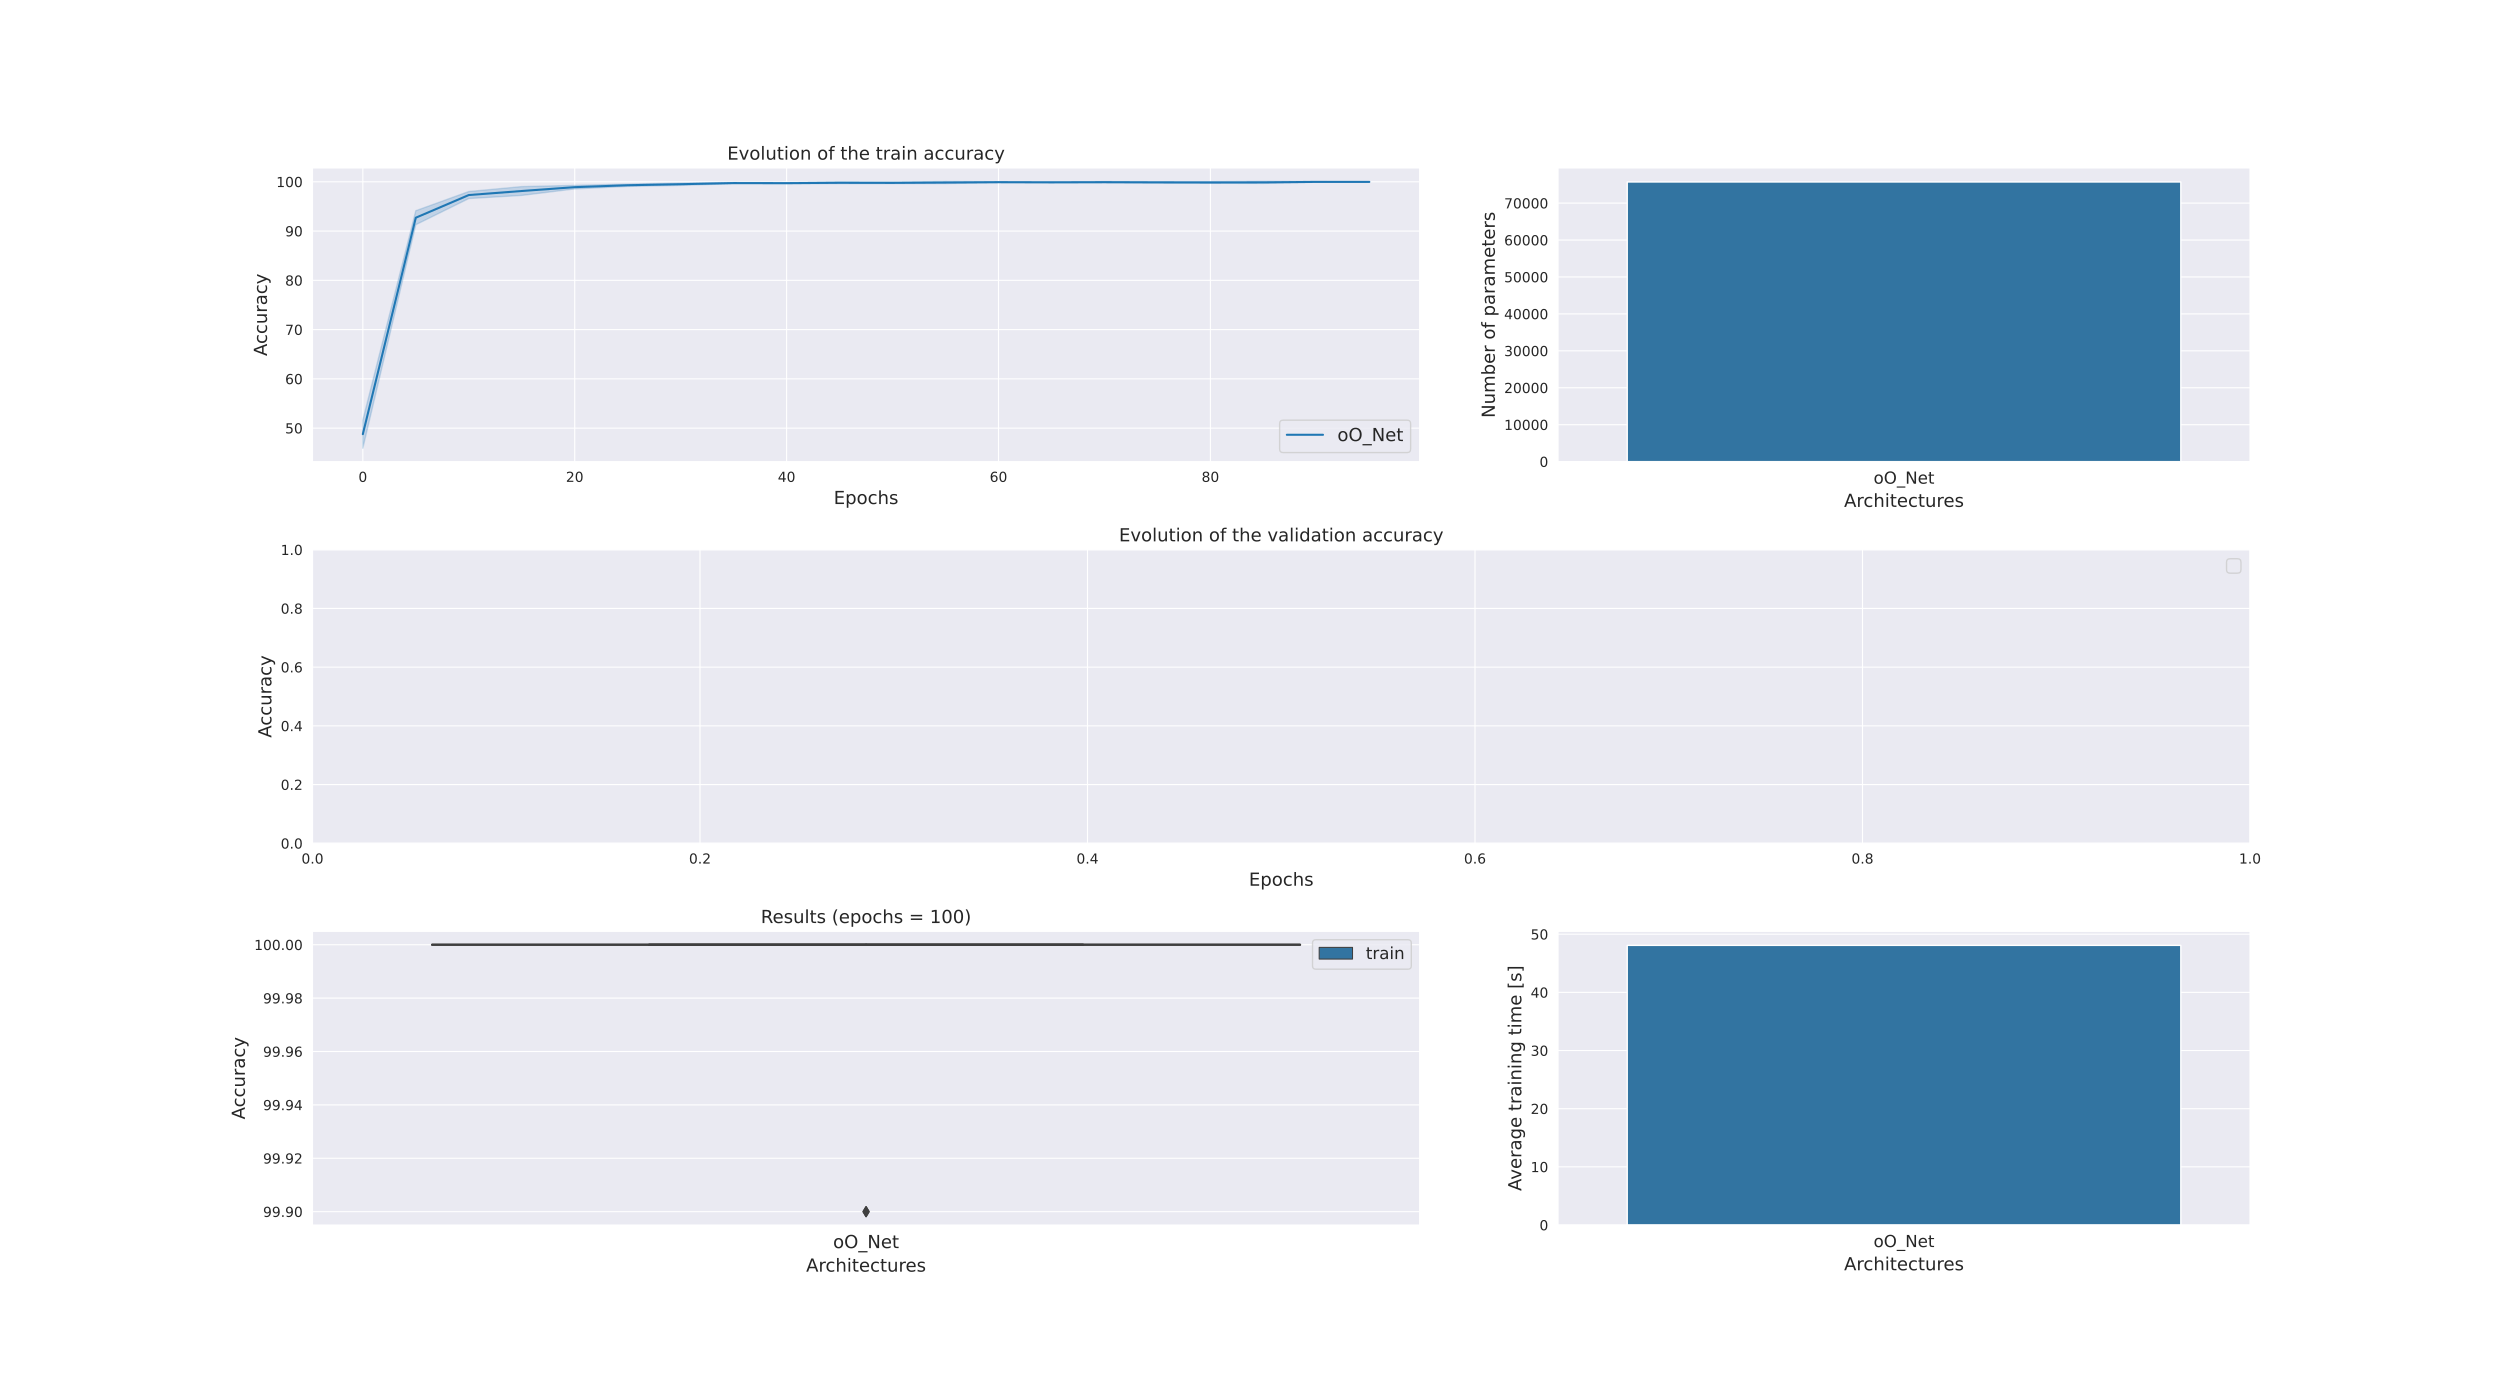 <?xml version="1.0" encoding="utf-8" standalone="no"?>
<!DOCTYPE svg PUBLIC "-//W3C//DTD SVG 1.1//EN"
  "http://www.w3.org/Graphics/SVG/1.1/DTD/svg11.dtd">
<!-- Created with matplotlib (https://matplotlib.org/) -->
<svg height="1008pt" version="1.1" viewBox="0 0 1800 1008" width="1800pt" xmlns="http://www.w3.org/2000/svg" xmlns:xlink="http://www.w3.org/1999/xlink">
 <defs>
  <style type="text/css">*{stroke-linecap:butt;stroke-linejoin:round;}</style>
 </defs>
 <g id="figure_1">
  <g id="patch_1">
   <path d="M 0 1008 
L 1800 1008 
L 1800 0 
L 0 0 
z
" style="fill:#ffffff;"/>
  </g>
  <g id="axes_1">
   <g id="patch_2">
    <path d="M 225 332.36 
L 1022.143 332.36 
L 1022.143 120.96 
L 225 120.96 
z
" style="fill:#eaeaf2;"/>
   </g>
   <g id="matplotlib.axis_1">
    <g id="xtick_1">
     <g id="line2d_1">
      <path clip-path="url(#pb88e465651)" d="M 261.234 332.36 
L 261.234 120.96 
" style="fill:none;stroke:#ffffff;stroke-linecap:round;stroke-width:0.8;"/>
     </g>
     <g id="text_1">
      <!-- 0 -->
      <g style="fill:#262626;" transform="translate(258.053 346.958)scale(0.1 -0.1)">
       <defs>
        <path d="M 31.781 66.406 
Q 24.172 66.406 20.328 58.906 
Q 16.5 51.422 16.5 36.375 
Q 16.5 21.391 20.328 13.891 
Q 24.172 6.391 31.781 6.391 
Q 39.453 6.391 43.281 13.891 
Q 47.125 21.391 47.125 36.375 
Q 47.125 51.422 43.281 58.906 
Q 39.453 66.406 31.781 66.406 
z
M 31.781 74.219 
Q 44.047 74.219 50.516 64.516 
Q 56.984 54.828 56.984 36.375 
Q 56.984 17.969 50.516 8.266 
Q 44.047 -1.422 31.781 -1.422 
Q 19.531 -1.422 13.062 8.266 
Q 6.594 17.969 6.594 36.375 
Q 6.594 54.828 13.062 64.516 
Q 19.531 74.219 31.781 74.219 
z
" id="DejaVuSans-48"/>
       </defs>
       <use xlink:href="#DejaVuSans-48"/>
      </g>
     </g>
    </g>
    <g id="xtick_2">
     <g id="line2d_2">
      <path clip-path="url(#pb88e465651)" d="M 413.797 332.36 
L 413.797 120.96 
" style="fill:none;stroke:#ffffff;stroke-linecap:round;stroke-width:0.8;"/>
     </g>
     <g id="text_2">
      <!-- 20 -->
      <g style="fill:#262626;" transform="translate(407.434 346.958)scale(0.1 -0.1)">
       <defs>
        <path d="M 19.188 8.297 
L 53.609 8.297 
L 53.609 0 
L 7.328 0 
L 7.328 8.297 
Q 12.938 14.109 22.625 23.891 
Q 32.328 33.688 34.812 36.531 
Q 39.547 41.844 41.422 45.531 
Q 43.312 49.219 43.312 52.781 
Q 43.312 58.594 39.234 62.25 
Q 35.156 65.922 28.609 65.922 
Q 23.969 65.922 18.812 64.312 
Q 13.672 62.703 7.812 59.422 
L 7.812 69.391 
Q 13.766 71.781 18.938 73 
Q 24.125 74.219 28.422 74.219 
Q 39.75 74.219 46.484 68.547 
Q 53.219 62.891 53.219 53.422 
Q 53.219 48.922 51.531 44.891 
Q 49.859 40.875 45.406 35.406 
Q 44.188 33.984 37.641 27.219 
Q 31.109 20.453 19.188 8.297 
z
" id="DejaVuSans-50"/>
       </defs>
       <use xlink:href="#DejaVuSans-50"/>
       <use x="63.623" xlink:href="#DejaVuSans-48"/>
      </g>
     </g>
    </g>
    <g id="xtick_3">
     <g id="line2d_3">
      <path clip-path="url(#pb88e465651)" d="M 566.36 332.36 
L 566.36 120.96 
" style="fill:none;stroke:#ffffff;stroke-linecap:round;stroke-width:0.8;"/>
     </g>
     <g id="text_3">
      <!-- 40 -->
      <g style="fill:#262626;" transform="translate(559.998 346.958)scale(0.1 -0.1)">
       <defs>
        <path d="M 37.797 64.312 
L 12.891 25.391 
L 37.797 25.391 
z
M 35.203 72.906 
L 47.609 72.906 
L 47.609 25.391 
L 58.016 25.391 
L 58.016 17.188 
L 47.609 17.188 
L 47.609 0 
L 37.797 0 
L 37.797 17.188 
L 4.891 17.188 
L 4.891 26.703 
z
" id="DejaVuSans-52"/>
       </defs>
       <use xlink:href="#DejaVuSans-52"/>
       <use x="63.623" xlink:href="#DejaVuSans-48"/>
      </g>
     </g>
    </g>
    <g id="xtick_4">
     <g id="line2d_4">
      <path clip-path="url(#pb88e465651)" d="M 718.923 332.36 
L 718.923 120.96 
" style="fill:none;stroke:#ffffff;stroke-linecap:round;stroke-width:0.8;"/>
     </g>
     <g id="text_4">
      <!-- 60 -->
      <g style="fill:#262626;" transform="translate(712.561 346.958)scale(0.1 -0.1)">
       <defs>
        <path d="M 33.016 40.375 
Q 26.375 40.375 22.484 35.828 
Q 18.609 31.297 18.609 23.391 
Q 18.609 15.531 22.484 10.953 
Q 26.375 6.391 33.016 6.391 
Q 39.656 6.391 43.531 10.953 
Q 47.406 15.531 47.406 23.391 
Q 47.406 31.297 43.531 35.828 
Q 39.656 40.375 33.016 40.375 
z
M 52.594 71.297 
L 52.594 62.312 
Q 48.875 64.062 45.094 64.984 
Q 41.312 65.922 37.594 65.922 
Q 27.828 65.922 22.672 59.328 
Q 17.531 52.734 16.797 39.406 
Q 19.672 43.656 24.016 45.922 
Q 28.375 48.188 33.594 48.188 
Q 44.578 48.188 50.953 41.516 
Q 57.328 34.859 57.328 23.391 
Q 57.328 12.156 50.688 5.359 
Q 44.047 -1.422 33.016 -1.422 
Q 20.359 -1.422 13.672 8.266 
Q 6.984 17.969 6.984 36.375 
Q 6.984 53.656 15.188 63.938 
Q 23.391 74.219 37.203 74.219 
Q 40.922 74.219 44.703 73.484 
Q 48.484 72.75 52.594 71.297 
z
" id="DejaVuSans-54"/>
       </defs>
       <use xlink:href="#DejaVuSans-54"/>
       <use x="63.623" xlink:href="#DejaVuSans-48"/>
      </g>
     </g>
    </g>
    <g id="xtick_5">
     <g id="line2d_5">
      <path clip-path="url(#pb88e465651)" d="M 871.487 332.36 
L 871.487 120.96 
" style="fill:none;stroke:#ffffff;stroke-linecap:round;stroke-width:0.8;"/>
     </g>
     <g id="text_5">
      <!-- 80 -->
      <g style="fill:#262626;" transform="translate(865.124 346.958)scale(0.1 -0.1)">
       <defs>
        <path d="M 31.781 34.625 
Q 24.75 34.625 20.719 30.859 
Q 16.703 27.094 16.703 20.516 
Q 16.703 13.922 20.719 10.156 
Q 24.75 6.391 31.781 6.391 
Q 38.812 6.391 42.859 10.172 
Q 46.922 13.969 46.922 20.516 
Q 46.922 27.094 42.891 30.859 
Q 38.875 34.625 31.781 34.625 
z
M 21.922 38.812 
Q 15.578 40.375 12.031 44.719 
Q 8.5 49.078 8.5 55.328 
Q 8.5 64.062 14.719 69.141 
Q 20.953 74.219 31.781 74.219 
Q 42.672 74.219 48.875 69.141 
Q 55.078 64.062 55.078 55.328 
Q 55.078 49.078 51.531 44.719 
Q 48 40.375 41.703 38.812 
Q 48.828 37.156 52.797 32.312 
Q 56.781 27.484 56.781 20.516 
Q 56.781 9.906 50.312 4.234 
Q 43.844 -1.422 31.781 -1.422 
Q 19.734 -1.422 13.25 4.234 
Q 6.781 9.906 6.781 20.516 
Q 6.781 27.484 10.781 32.312 
Q 14.797 37.156 21.922 38.812 
z
M 18.312 54.391 
Q 18.312 48.734 21.844 45.562 
Q 25.391 42.391 31.781 42.391 
Q 38.141 42.391 41.719 45.562 
Q 45.312 48.734 45.312 54.391 
Q 45.312 60.062 41.719 63.234 
Q 38.141 66.406 31.781 66.406 
Q 25.391 66.406 21.844 63.234 
Q 18.312 60.062 18.312 54.391 
z
" id="DejaVuSans-56"/>
       </defs>
       <use xlink:href="#DejaVuSans-56"/>
       <use x="63.623" xlink:href="#DejaVuSans-48"/>
      </g>
     </g>
    </g>
    <g id="text_6">
     <!-- Epochs -->
     <g style="fill:#262626;" transform="translate(600.281 362.916)scale(0.13 -0.13)">
      <defs>
       <path d="M 9.812 72.906 
L 55.906 72.906 
L 55.906 64.594 
L 19.672 64.594 
L 19.672 43.016 
L 54.391 43.016 
L 54.391 34.719 
L 19.672 34.719 
L 19.672 8.297 
L 56.781 8.297 
L 56.781 0 
L 9.812 0 
z
" id="DejaVuSans-69"/>
       <path d="M 18.109 8.203 
L 18.109 -20.797 
L 9.078 -20.797 
L 9.078 54.688 
L 18.109 54.688 
L 18.109 46.391 
Q 20.953 51.266 25.266 53.625 
Q 29.594 56 35.594 56 
Q 45.562 56 51.781 48.094 
Q 58.016 40.188 58.016 27.297 
Q 58.016 14.406 51.781 6.484 
Q 45.562 -1.422 35.594 -1.422 
Q 29.594 -1.422 25.266 0.953 
Q 20.953 3.328 18.109 8.203 
z
M 48.688 27.297 
Q 48.688 37.203 44.609 42.844 
Q 40.531 48.484 33.406 48.484 
Q 26.266 48.484 22.188 42.844 
Q 18.109 37.203 18.109 27.297 
Q 18.109 17.391 22.188 11.75 
Q 26.266 6.109 33.406 6.109 
Q 40.531 6.109 44.609 11.75 
Q 48.688 17.391 48.688 27.297 
z
" id="DejaVuSans-112"/>
       <path d="M 30.609 48.391 
Q 23.391 48.391 19.188 42.75 
Q 14.984 37.109 14.984 27.297 
Q 14.984 17.484 19.156 11.844 
Q 23.344 6.203 30.609 6.203 
Q 37.797 6.203 41.984 11.859 
Q 46.188 17.531 46.188 27.297 
Q 46.188 37.016 41.984 42.703 
Q 37.797 48.391 30.609 48.391 
z
M 30.609 56 
Q 42.328 56 49.016 48.375 
Q 55.719 40.766 55.719 27.297 
Q 55.719 13.875 49.016 6.219 
Q 42.328 -1.422 30.609 -1.422 
Q 18.844 -1.422 12.172 6.219 
Q 5.516 13.875 5.516 27.297 
Q 5.516 40.766 12.172 48.375 
Q 18.844 56 30.609 56 
z
" id="DejaVuSans-111"/>
       <path d="M 48.781 52.594 
L 48.781 44.188 
Q 44.969 46.297 41.141 47.344 
Q 37.312 48.391 33.406 48.391 
Q 24.656 48.391 19.812 42.844 
Q 14.984 37.312 14.984 27.297 
Q 14.984 17.281 19.812 11.734 
Q 24.656 6.203 33.406 6.203 
Q 37.312 6.203 41.141 7.25 
Q 44.969 8.297 48.781 10.406 
L 48.781 2.094 
Q 45.016 0.344 40.984 -0.531 
Q 36.969 -1.422 32.422 -1.422 
Q 20.062 -1.422 12.781 6.344 
Q 5.516 14.109 5.516 27.297 
Q 5.516 40.672 12.859 48.328 
Q 20.219 56 33.016 56 
Q 37.156 56 41.109 55.141 
Q 45.062 54.297 48.781 52.594 
z
" id="DejaVuSans-99"/>
       <path d="M 54.891 33.016 
L 54.891 0 
L 45.906 0 
L 45.906 32.719 
Q 45.906 40.484 42.875 44.328 
Q 39.844 48.188 33.797 48.188 
Q 26.516 48.188 22.312 43.547 
Q 18.109 38.922 18.109 30.906 
L 18.109 0 
L 9.078 0 
L 9.078 75.984 
L 18.109 75.984 
L 18.109 46.188 
Q 21.344 51.125 25.703 53.562 
Q 30.078 56 35.797 56 
Q 45.219 56 50.047 50.172 
Q 54.891 44.344 54.891 33.016 
z
" id="DejaVuSans-104"/>
       <path d="M 44.281 53.078 
L 44.281 44.578 
Q 40.484 46.531 36.375 47.5 
Q 32.281 48.484 27.875 48.484 
Q 21.188 48.484 17.844 46.438 
Q 14.5 44.391 14.5 40.281 
Q 14.5 37.156 16.891 35.375 
Q 19.281 33.594 26.516 31.984 
L 29.594 31.297 
Q 39.156 29.25 43.188 25.516 
Q 47.219 21.781 47.219 15.094 
Q 47.219 7.469 41.188 3.016 
Q 35.156 -1.422 24.609 -1.422 
Q 20.219 -1.422 15.453 -0.562 
Q 10.688 0.297 5.422 2 
L 5.422 11.281 
Q 10.406 8.688 15.234 7.391 
Q 20.062 6.109 24.812 6.109 
Q 31.156 6.109 34.562 8.281 
Q 37.984 10.453 37.984 14.406 
Q 37.984 18.062 35.516 20.016 
Q 33.062 21.969 24.703 23.781 
L 21.578 24.516 
Q 13.234 26.266 9.516 29.906 
Q 5.812 33.547 5.812 39.891 
Q 5.812 47.609 11.281 51.797 
Q 16.75 56 26.812 56 
Q 31.781 56 36.172 55.266 
Q 40.578 54.547 44.281 53.078 
z
" id="DejaVuSans-115"/>
      </defs>
      <use xlink:href="#DejaVuSans-69"/>
      <use x="63.184" xlink:href="#DejaVuSans-112"/>
      <use x="126.66" xlink:href="#DejaVuSans-111"/>
      <use x="187.842" xlink:href="#DejaVuSans-99"/>
      <use x="242.822" xlink:href="#DejaVuSans-104"/>
      <use x="306.201" xlink:href="#DejaVuSans-115"/>
     </g>
    </g>
   </g>
   <g id="matplotlib.axis_2">
    <g id="ytick_1">
     <g id="line2d_6">
      <path clip-path="url(#pb88e465651)" d="M 225 308.253 
L 1022.143 308.253 
" style="fill:none;stroke:#ffffff;stroke-linecap:round;stroke-width:0.8;"/>
     </g>
     <g id="text_7">
      <!-- 50 -->
      <g style="fill:#262626;" transform="translate(205.275 312.052)scale(0.1 -0.1)">
       <defs>
        <path d="M 10.797 72.906 
L 49.516 72.906 
L 49.516 64.594 
L 19.828 64.594 
L 19.828 46.734 
Q 21.969 47.469 24.109 47.828 
Q 26.266 48.188 28.422 48.188 
Q 40.625 48.188 47.75 41.5 
Q 54.891 34.812 54.891 23.391 
Q 54.891 11.625 47.562 5.094 
Q 40.234 -1.422 26.906 -1.422 
Q 22.312 -1.422 17.547 -0.641 
Q 12.797 0.141 7.719 1.703 
L 7.719 11.625 
Q 12.109 9.234 16.797 8.062 
Q 21.484 6.891 26.703 6.891 
Q 35.156 6.891 40.078 11.328 
Q 45.016 15.766 45.016 23.391 
Q 45.016 31 40.078 35.438 
Q 35.156 39.891 26.703 39.891 
Q 22.75 39.891 18.812 39.016 
Q 14.891 38.141 10.797 36.281 
z
" id="DejaVuSans-53"/>
       </defs>
       <use xlink:href="#DejaVuSans-53"/>
       <use x="63.623" xlink:href="#DejaVuSans-48"/>
      </g>
     </g>
    </g>
    <g id="ytick_2">
     <g id="line2d_7">
      <path clip-path="url(#pb88e465651)" d="M 225 272.78 
L 1022.143 272.78 
" style="fill:none;stroke:#ffffff;stroke-linecap:round;stroke-width:0.8;"/>
     </g>
     <g id="text_8">
      <!-- 60 -->
      <g style="fill:#262626;" transform="translate(205.275 276.579)scale(0.1 -0.1)">
       <use xlink:href="#DejaVuSans-54"/>
       <use x="63.623" xlink:href="#DejaVuSans-48"/>
      </g>
     </g>
    </g>
    <g id="ytick_3">
     <g id="line2d_8">
      <path clip-path="url(#pb88e465651)" d="M 225 237.307 
L 1022.143 237.307 
" style="fill:none;stroke:#ffffff;stroke-linecap:round;stroke-width:0.8;"/>
     </g>
     <g id="text_9">
      <!-- 70 -->
      <g style="fill:#262626;" transform="translate(205.275 241.106)scale(0.1 -0.1)">
       <defs>
        <path d="M 8.203 72.906 
L 55.078 72.906 
L 55.078 68.703 
L 28.609 0 
L 18.312 0 
L 43.219 64.594 
L 8.203 64.594 
z
" id="DejaVuSans-55"/>
       </defs>
       <use xlink:href="#DejaVuSans-55"/>
       <use x="63.623" xlink:href="#DejaVuSans-48"/>
      </g>
     </g>
    </g>
    <g id="ytick_4">
     <g id="line2d_9">
      <path clip-path="url(#pb88e465651)" d="M 225 201.834 
L 1022.143 201.834 
" style="fill:none;stroke:#ffffff;stroke-linecap:round;stroke-width:0.8;"/>
     </g>
     <g id="text_10">
      <!-- 80 -->
      <g style="fill:#262626;" transform="translate(205.275 205.633)scale(0.1 -0.1)">
       <use xlink:href="#DejaVuSans-56"/>
       <use x="63.623" xlink:href="#DejaVuSans-48"/>
      </g>
     </g>
    </g>
    <g id="ytick_5">
     <g id="line2d_10">
      <path clip-path="url(#pb88e465651)" d="M 225 166.361 
L 1022.143 166.361 
" style="fill:none;stroke:#ffffff;stroke-linecap:round;stroke-width:0.8;"/>
     </g>
     <g id="text_11">
      <!-- 90 -->
      <g style="fill:#262626;" transform="translate(205.275 170.16)scale(0.1 -0.1)">
       <defs>
        <path d="M 10.984 1.516 
L 10.984 10.5 
Q 14.703 8.734 18.5 7.812 
Q 22.312 6.891 25.984 6.891 
Q 35.75 6.891 40.891 13.453 
Q 46.047 20.016 46.781 33.406 
Q 43.953 29.203 39.594 26.953 
Q 35.25 24.703 29.984 24.703 
Q 19.047 24.703 12.672 31.312 
Q 6.297 37.938 6.297 49.422 
Q 6.297 60.641 12.938 67.422 
Q 19.578 74.219 30.609 74.219 
Q 43.266 74.219 49.922 64.516 
Q 56.594 54.828 56.594 36.375 
Q 56.594 19.141 48.406 8.859 
Q 40.234 -1.422 26.422 -1.422 
Q 22.703 -1.422 18.891 -0.688 
Q 15.094 0.047 10.984 1.516 
z
M 30.609 32.422 
Q 37.25 32.422 41.125 36.953 
Q 45.016 41.5 45.016 49.422 
Q 45.016 57.281 41.125 61.844 
Q 37.25 66.406 30.609 66.406 
Q 23.969 66.406 20.094 61.844 
Q 16.219 57.281 16.219 49.422 
Q 16.219 41.5 20.094 36.953 
Q 23.969 32.422 30.609 32.422 
z
" id="DejaVuSans-57"/>
       </defs>
       <use xlink:href="#DejaVuSans-57"/>
       <use x="63.623" xlink:href="#DejaVuSans-48"/>
      </g>
     </g>
    </g>
    <g id="ytick_6">
     <g id="line2d_11">
      <path clip-path="url(#pb88e465651)" d="M 225 130.888 
L 1022.143 130.888 
" style="fill:none;stroke:#ffffff;stroke-linecap:round;stroke-width:0.8;"/>
     </g>
     <g id="text_12">
      <!-- 100 -->
      <g style="fill:#262626;" transform="translate(198.912 134.687)scale(0.1 -0.1)">
       <defs>
        <path d="M 12.406 8.297 
L 28.516 8.297 
L 28.516 63.922 
L 10.984 60.406 
L 10.984 69.391 
L 28.422 72.906 
L 38.281 72.906 
L 38.281 8.297 
L 54.391 8.297 
L 54.391 0 
L 12.406 0 
z
" id="DejaVuSans-49"/>
       </defs>
       <use xlink:href="#DejaVuSans-49"/>
       <use x="63.623" xlink:href="#DejaVuSans-48"/>
       <use x="127.246" xlink:href="#DejaVuSans-48"/>
      </g>
     </g>
    </g>
    <g id="text_13">
     <!-- Accuracy -->
     <g style="fill:#262626;" transform="translate(192.209 256.337)rotate(-90)scale(0.13 -0.13)">
      <defs>
       <path d="M 34.188 63.188 
L 20.797 26.906 
L 47.609 26.906 
z
M 28.609 72.906 
L 39.797 72.906 
L 67.578 0 
L 57.328 0 
L 50.688 18.703 
L 17.828 18.703 
L 11.188 0 
L 0.781 0 
z
" id="DejaVuSans-65"/>
       <path d="M 8.5 21.578 
L 8.5 54.688 
L 17.484 54.688 
L 17.484 21.922 
Q 17.484 14.156 20.5 10.266 
Q 23.531 6.391 29.594 6.391 
Q 36.859 6.391 41.078 11.031 
Q 45.312 15.672 45.312 23.688 
L 45.312 54.688 
L 54.297 54.688 
L 54.297 0 
L 45.312 0 
L 45.312 8.406 
Q 42.047 3.422 37.719 1 
Q 33.406 -1.422 27.688 -1.422 
Q 18.266 -1.422 13.375 4.438 
Q 8.5 10.297 8.5 21.578 
z
M 31.109 56 
z
" id="DejaVuSans-117"/>
       <path d="M 41.109 46.297 
Q 39.594 47.172 37.812 47.578 
Q 36.031 48 33.891 48 
Q 26.266 48 22.188 43.047 
Q 18.109 38.094 18.109 28.812 
L 18.109 0 
L 9.078 0 
L 9.078 54.688 
L 18.109 54.688 
L 18.109 46.188 
Q 20.953 51.172 25.484 53.578 
Q 30.031 56 36.531 56 
Q 37.453 56 38.578 55.875 
Q 39.703 55.766 41.062 55.516 
z
" id="DejaVuSans-114"/>
       <path d="M 34.281 27.484 
Q 23.391 27.484 19.188 25 
Q 14.984 22.516 14.984 16.5 
Q 14.984 11.719 18.141 8.906 
Q 21.297 6.109 26.703 6.109 
Q 34.188 6.109 38.703 11.406 
Q 43.219 16.703 43.219 25.484 
L 43.219 27.484 
z
M 52.203 31.203 
L 52.203 0 
L 43.219 0 
L 43.219 8.297 
Q 40.141 3.328 35.547 0.953 
Q 30.953 -1.422 24.312 -1.422 
Q 15.922 -1.422 10.953 3.297 
Q 6 8.016 6 15.922 
Q 6 25.141 12.172 29.828 
Q 18.359 34.516 30.609 34.516 
L 43.219 34.516 
L 43.219 35.406 
Q 43.219 41.609 39.141 45 
Q 35.062 48.391 27.688 48.391 
Q 23 48.391 18.547 47.266 
Q 14.109 46.141 10.016 43.891 
L 10.016 52.203 
Q 14.938 54.109 19.578 55.047 
Q 24.219 56 28.609 56 
Q 40.484 56 46.344 49.844 
Q 52.203 43.703 52.203 31.203 
z
" id="DejaVuSans-97"/>
       <path d="M 32.172 -5.078 
Q 28.375 -14.844 24.75 -17.812 
Q 21.141 -20.797 15.094 -20.797 
L 7.906 -20.797 
L 7.906 -13.281 
L 13.188 -13.281 
Q 16.891 -13.281 18.938 -11.516 
Q 21 -9.766 23.484 -3.219 
L 25.094 0.875 
L 2.984 54.688 
L 12.5 54.688 
L 29.594 11.922 
L 46.688 54.688 
L 56.203 54.688 
z
" id="DejaVuSans-121"/>
      </defs>
      <use xlink:href="#DejaVuSans-65"/>
      <use x="66.658" xlink:href="#DejaVuSans-99"/>
      <use x="121.639" xlink:href="#DejaVuSans-99"/>
      <use x="176.619" xlink:href="#DejaVuSans-117"/>
      <use x="239.998" xlink:href="#DejaVuSans-114"/>
      <use x="281.111" xlink:href="#DejaVuSans-97"/>
      <use x="342.391" xlink:href="#DejaVuSans-99"/>
      <use x="397.371" xlink:href="#DejaVuSans-121"/>
     </g>
    </g>
   </g>
   <g id="PolyCollection_1">
    <defs>
     <path d="M 261.234 -705.589 
L 261.234 -685.249 
L 299.375 -846.207 
L 337.515 -865.032 
L 375.656 -867.302 
L 413.797 -871.967 
L 451.938 -873.777 
L 490.079 -874.514 
L 528.219 -875.741 
L 566.36 -875.717 
L 604.501 -875.777 
L 642.642 -875.809 
L 680.783 -875.81 
L 718.923 -876.503 
L 757.064 -876.412 
L 795.205 -876.393 
L 833.346 -876.191 
L 871.487 -876.056 
L 909.627 -875.943 
L 947.768 -876.817 
L 985.909 -876.892 
L 985.909 -877.191 
L 985.909 -877.191 
L 947.768 -877.266 
L 909.627 -877.431 
L 871.487 -877.176 
L 833.346 -877.183 
L 795.205 -877.265 
L 757.064 -877.033 
L 718.923 -877.155 
L 680.783 -877.351 
L 642.642 -876.856 
L 604.501 -877.029 
L 566.36 -876.522 
L 528.219 -876.639 
L 490.079 -876.234 
L 451.938 -875.482 
L 413.797 -874.524 
L 375.656 -873.656 
L 337.515 -870.109 
L 299.375 -856.298 
L 261.234 -705.589 
z
" id="mea0f38d40a" style="stroke:#1f77b4;stroke-opacity:0.2;"/>
    </defs>
    <g clip-path="url(#pb88e465651)">
     <use style="fill:#1f77b4;fill-opacity:0.2;stroke:#1f77b4;stroke-opacity:0.2;" x="0" xlink:href="#mea0f38d40a" y="1008"/>
    </g>
   </g>
   <g id="line2d_12">
    <path clip-path="url(#pb88e465651)" d="M 261.234 312.581 
L 299.375 156.747 
L 337.515 140.43 
L 375.656 137.521 
L 413.797 134.754 
L 451.938 133.371 
L 490.079 132.626 
L 528.219 131.81 
L 566.36 131.881 
L 604.501 131.597 
L 642.642 131.668 
L 680.783 131.42 
L 718.923 131.171 
L 757.064 131.278 
L 795.205 131.171 
L 833.346 131.313 
L 871.487 131.384 
L 909.627 131.313 
L 947.768 130.958 
L 985.909 130.958 
" style="fill:none;stroke:#1f77b4;stroke-linecap:round;stroke-width:1.5;"/>
   </g>
   <g id="line2d_13"/>
   <g id="patch_3">
    <path d="M 225 332.36 
L 225 120.96 
" style="fill:none;stroke:#ffffff;stroke-linecap:square;stroke-linejoin:miter;stroke-width:0.8;"/>
   </g>
   <g id="patch_4">
    <path d="M 1022.143 332.36 
L 1022.143 120.96 
" style="fill:none;stroke:#ffffff;stroke-linecap:square;stroke-linejoin:miter;stroke-width:0.8;"/>
   </g>
   <g id="patch_5">
    <path d="M 225 332.36 
L 1022.143 332.36 
" style="fill:none;stroke:#ffffff;stroke-linecap:square;stroke-linejoin:miter;stroke-width:0.8;"/>
   </g>
   <g id="patch_6">
    <path d="M 225 120.96 
L 1022.143 120.96 
" style="fill:none;stroke:#ffffff;stroke-linecap:square;stroke-linejoin:miter;stroke-width:0.8;"/>
   </g>
   <g id="text_14">
    <!-- Evolution of the train accuracy -->
    <g style="fill:#262626;" transform="translate(523.613 114.96)scale(0.13 -0.13)">
     <defs>
      <path d="M 2.984 54.688 
L 12.5 54.688 
L 29.594 8.797 
L 46.688 54.688 
L 56.203 54.688 
L 35.688 0 
L 23.484 0 
z
" id="DejaVuSans-118"/>
      <path d="M 9.422 75.984 
L 18.406 75.984 
L 18.406 0 
L 9.422 0 
z
" id="DejaVuSans-108"/>
      <path d="M 18.312 70.219 
L 18.312 54.688 
L 36.812 54.688 
L 36.812 47.703 
L 18.312 47.703 
L 18.312 18.016 
Q 18.312 11.328 20.141 9.422 
Q 21.969 7.516 27.594 7.516 
L 36.812 7.516 
L 36.812 0 
L 27.594 0 
Q 17.188 0 13.234 3.875 
Q 9.281 7.766 9.281 18.016 
L 9.281 47.703 
L 2.688 47.703 
L 2.688 54.688 
L 9.281 54.688 
L 9.281 70.219 
z
" id="DejaVuSans-116"/>
      <path d="M 9.422 54.688 
L 18.406 54.688 
L 18.406 0 
L 9.422 0 
z
M 9.422 75.984 
L 18.406 75.984 
L 18.406 64.594 
L 9.422 64.594 
z
" id="DejaVuSans-105"/>
      <path d="M 54.891 33.016 
L 54.891 0 
L 45.906 0 
L 45.906 32.719 
Q 45.906 40.484 42.875 44.328 
Q 39.844 48.188 33.797 48.188 
Q 26.516 48.188 22.312 43.547 
Q 18.109 38.922 18.109 30.906 
L 18.109 0 
L 9.078 0 
L 9.078 54.688 
L 18.109 54.688 
L 18.109 46.188 
Q 21.344 51.125 25.703 53.562 
Q 30.078 56 35.797 56 
Q 45.219 56 50.047 50.172 
Q 54.891 44.344 54.891 33.016 
z
" id="DejaVuSans-110"/>
      <path id="DejaVuSans-32"/>
      <path d="M 37.109 75.984 
L 37.109 68.5 
L 28.516 68.5 
Q 23.688 68.5 21.797 66.547 
Q 19.922 64.594 19.922 59.516 
L 19.922 54.688 
L 34.719 54.688 
L 34.719 47.703 
L 19.922 47.703 
L 19.922 0 
L 10.891 0 
L 10.891 47.703 
L 2.297 47.703 
L 2.297 54.688 
L 10.891 54.688 
L 10.891 58.5 
Q 10.891 67.625 15.141 71.797 
Q 19.391 75.984 28.609 75.984 
z
" id="DejaVuSans-102"/>
      <path d="M 56.203 29.594 
L 56.203 25.203 
L 14.891 25.203 
Q 15.484 15.922 20.484 11.062 
Q 25.484 6.203 34.422 6.203 
Q 39.594 6.203 44.453 7.469 
Q 49.312 8.734 54.109 11.281 
L 54.109 2.781 
Q 49.266 0.734 44.188 -0.344 
Q 39.109 -1.422 33.891 -1.422 
Q 20.797 -1.422 13.156 6.188 
Q 5.516 13.812 5.516 26.812 
Q 5.516 40.234 12.766 48.109 
Q 20.016 56 32.328 56 
Q 43.359 56 49.781 48.891 
Q 56.203 41.797 56.203 29.594 
z
M 47.219 32.234 
Q 47.125 39.594 43.094 43.984 
Q 39.062 48.391 32.422 48.391 
Q 24.906 48.391 20.391 44.141 
Q 15.875 39.891 15.188 32.172 
z
" id="DejaVuSans-101"/>
     </defs>
     <use xlink:href="#DejaVuSans-69"/>
     <use x="63.184" xlink:href="#DejaVuSans-118"/>
     <use x="122.363" xlink:href="#DejaVuSans-111"/>
     <use x="183.545" xlink:href="#DejaVuSans-108"/>
     <use x="211.328" xlink:href="#DejaVuSans-117"/>
     <use x="274.707" xlink:href="#DejaVuSans-116"/>
     <use x="313.916" xlink:href="#DejaVuSans-105"/>
     <use x="341.699" xlink:href="#DejaVuSans-111"/>
     <use x="402.881" xlink:href="#DejaVuSans-110"/>
     <use x="466.26" xlink:href="#DejaVuSans-32"/>
     <use x="498.047" xlink:href="#DejaVuSans-111"/>
     <use x="559.229" xlink:href="#DejaVuSans-102"/>
     <use x="594.434" xlink:href="#DejaVuSans-32"/>
     <use x="626.221" xlink:href="#DejaVuSans-116"/>
     <use x="665.43" xlink:href="#DejaVuSans-104"/>
     <use x="728.809" xlink:href="#DejaVuSans-101"/>
     <use x="790.332" xlink:href="#DejaVuSans-32"/>
     <use x="822.119" xlink:href="#DejaVuSans-116"/>
     <use x="861.328" xlink:href="#DejaVuSans-114"/>
     <use x="902.441" xlink:href="#DejaVuSans-97"/>
     <use x="963.721" xlink:href="#DejaVuSans-105"/>
     <use x="991.504" xlink:href="#DejaVuSans-110"/>
     <use x="1054.883" xlink:href="#DejaVuSans-32"/>
     <use x="1086.67" xlink:href="#DejaVuSans-97"/>
     <use x="1147.949" xlink:href="#DejaVuSans-99"/>
     <use x="1202.93" xlink:href="#DejaVuSans-99"/>
     <use x="1257.91" xlink:href="#DejaVuSans-117"/>
     <use x="1321.289" xlink:href="#DejaVuSans-114"/>
     <use x="1362.402" xlink:href="#DejaVuSans-97"/>
     <use x="1423.682" xlink:href="#DejaVuSans-99"/>
     <use x="1478.662" xlink:href="#DejaVuSans-121"/>
    </g>
   </g>
   <g id="legend_1">
    <g id="patch_7">
     <path d="M 923.934 325.86 
L 1013.043 325.86 
Q 1015.643 325.86 1015.643 323.26 
L 1015.643 305.117 
Q 1015.643 302.517 1013.043 302.517 
L 923.934 302.517 
Q 921.334 302.517 921.334 305.117 
L 921.334 323.26 
Q 921.334 325.86 923.934 325.86 
z
" style="fill:#eaeaf2;opacity:0.8;stroke:#cccccc;stroke-linejoin:miter;"/>
    </g>
    <g id="line2d_14">
     <path d="M 926.534 313.045 
L 952.534 313.045 
" style="fill:none;stroke:#1f77b4;stroke-linecap:round;stroke-width:1.5;"/>
    </g>
    <g id="line2d_15"/>
    <g id="text_15">
     <!-- oO_Net -->
     <g style="fill:#262626;" transform="translate(962.934 317.595)scale(0.13 -0.13)">
      <defs>
       <path d="M 39.406 66.219 
Q 28.656 66.219 22.328 58.203 
Q 16.016 50.203 16.016 36.375 
Q 16.016 22.609 22.328 14.594 
Q 28.656 6.594 39.406 6.594 
Q 50.141 6.594 56.422 14.594 
Q 62.703 22.609 62.703 36.375 
Q 62.703 50.203 56.422 58.203 
Q 50.141 66.219 39.406 66.219 
z
M 39.406 74.219 
Q 54.734 74.219 63.906 63.938 
Q 73.094 53.656 73.094 36.375 
Q 73.094 19.141 63.906 8.859 
Q 54.734 -1.422 39.406 -1.422 
Q 24.031 -1.422 14.812 8.828 
Q 5.609 19.094 5.609 36.375 
Q 5.609 53.656 14.812 63.938 
Q 24.031 74.219 39.406 74.219 
z
" id="DejaVuSans-79"/>
       <path d="M 50.984 -16.609 
L 50.984 -23.578 
L -0.984 -23.578 
L -0.984 -16.609 
z
" id="DejaVuSans-95"/>
       <path d="M 9.812 72.906 
L 23.094 72.906 
L 55.422 11.922 
L 55.422 72.906 
L 64.984 72.906 
L 64.984 0 
L 51.703 0 
L 19.391 60.984 
L 19.391 0 
L 9.812 0 
z
" id="DejaVuSans-78"/>
      </defs>
      <use xlink:href="#DejaVuSans-111"/>
      <use x="61.182" xlink:href="#DejaVuSans-79"/>
      <use x="139.893" xlink:href="#DejaVuSans-95"/>
      <use x="189.893" xlink:href="#DejaVuSans-78"/>
      <use x="264.697" xlink:href="#DejaVuSans-101"/>
      <use x="326.221" xlink:href="#DejaVuSans-116"/>
     </g>
    </g>
   </g>
  </g>
  <g id="axes_2">
   <g id="patch_8">
    <path d="M 1121.786 332.36 
L 1620 332.36 
L 1620 120.96 
L 1121.786 120.96 
z
" style="fill:#eaeaf2;"/>
   </g>
   <g id="matplotlib.axis_3">
    <g id="xtick_6">
     <g id="text_16">
      <!-- oO_Net -->
      <g style="fill:#262626;" transform="translate(1348.966 348.266)scale(0.12 -0.12)">
       <use xlink:href="#DejaVuSans-111"/>
       <use x="61.182" xlink:href="#DejaVuSans-79"/>
       <use x="139.893" xlink:href="#DejaVuSans-95"/>
       <use x="189.893" xlink:href="#DejaVuSans-78"/>
       <use x="264.697" xlink:href="#DejaVuSans-101"/>
       <use x="326.221" xlink:href="#DejaVuSans-116"/>
      </g>
     </g>
    </g>
    <g id="text_17">
     <!-- Architectures -->
     <g style="fill:#262626;" transform="translate(1327.721 364.974)scale(0.13 -0.13)">
      <use xlink:href="#DejaVuSans-65"/>
      <use x="68.408" xlink:href="#DejaVuSans-114"/>
      <use x="107.271" xlink:href="#DejaVuSans-99"/>
      <use x="162.252" xlink:href="#DejaVuSans-104"/>
      <use x="225.631" xlink:href="#DejaVuSans-105"/>
      <use x="253.414" xlink:href="#DejaVuSans-116"/>
      <use x="292.623" xlink:href="#DejaVuSans-101"/>
      <use x="354.146" xlink:href="#DejaVuSans-99"/>
      <use x="409.127" xlink:href="#DejaVuSans-116"/>
      <use x="448.336" xlink:href="#DejaVuSans-117"/>
      <use x="511.715" xlink:href="#DejaVuSans-114"/>
      <use x="550.578" xlink:href="#DejaVuSans-101"/>
      <use x="612.102" xlink:href="#DejaVuSans-115"/>
     </g>
    </g>
   </g>
   <g id="matplotlib.axis_4">
    <g id="ytick_7">
     <g id="line2d_16">
      <path clip-path="url(#p07ab463309)" d="M 1121.786 332.36 
L 1620 332.36 
" style="fill:none;stroke:#ffffff;stroke-linecap:round;stroke-width:0.8;"/>
     </g>
     <g id="text_18">
      <!-- 0 -->
      <g style="fill:#262626;" transform="translate(1108.423 336.159)scale(0.1 -0.1)">
       <use xlink:href="#DejaVuSans-48"/>
      </g>
     </g>
    </g>
    <g id="ytick_8">
     <g id="line2d_17">
      <path clip-path="url(#p07ab463309)" d="M 1121.786 305.772 
L 1620 305.772 
" style="fill:none;stroke:#ffffff;stroke-linecap:round;stroke-width:0.8;"/>
     </g>
     <g id="text_19">
      <!-- 10000 -->
      <g style="fill:#262626;" transform="translate(1082.973 309.571)scale(0.1 -0.1)">
       <use xlink:href="#DejaVuSans-49"/>
       <use x="63.623" xlink:href="#DejaVuSans-48"/>
       <use x="127.246" xlink:href="#DejaVuSans-48"/>
       <use x="190.869" xlink:href="#DejaVuSans-48"/>
       <use x="254.492" xlink:href="#DejaVuSans-48"/>
      </g>
     </g>
    </g>
    <g id="ytick_9">
     <g id="line2d_18">
      <path clip-path="url(#p07ab463309)" d="M 1121.786 279.184 
L 1620 279.184 
" style="fill:none;stroke:#ffffff;stroke-linecap:round;stroke-width:0.8;"/>
     </g>
     <g id="text_20">
      <!-- 20000 -->
      <g style="fill:#262626;" transform="translate(1082.973 282.984)scale(0.1 -0.1)">
       <use xlink:href="#DejaVuSans-50"/>
       <use x="63.623" xlink:href="#DejaVuSans-48"/>
       <use x="127.246" xlink:href="#DejaVuSans-48"/>
       <use x="190.869" xlink:href="#DejaVuSans-48"/>
       <use x="254.492" xlink:href="#DejaVuSans-48"/>
      </g>
     </g>
    </g>
    <g id="ytick_10">
     <g id="line2d_19">
      <path clip-path="url(#p07ab463309)" d="M 1121.786 252.597 
L 1620 252.597 
" style="fill:none;stroke:#ffffff;stroke-linecap:round;stroke-width:0.8;"/>
     </g>
     <g id="text_21">
      <!-- 30000 -->
      <g style="fill:#262626;" transform="translate(1082.973 256.396)scale(0.1 -0.1)">
       <defs>
        <path d="M 40.578 39.312 
Q 47.656 37.797 51.625 33 
Q 55.609 28.219 55.609 21.188 
Q 55.609 10.406 48.188 4.484 
Q 40.766 -1.422 27.094 -1.422 
Q 22.516 -1.422 17.656 -0.516 
Q 12.797 0.391 7.625 2.203 
L 7.625 11.719 
Q 11.719 9.328 16.594 8.109 
Q 21.484 6.891 26.812 6.891 
Q 36.078 6.891 40.938 10.547 
Q 45.797 14.203 45.797 21.188 
Q 45.797 27.641 41.281 31.266 
Q 36.766 34.906 28.719 34.906 
L 20.219 34.906 
L 20.219 43.016 
L 29.109 43.016 
Q 36.375 43.016 40.234 45.922 
Q 44.094 48.828 44.094 54.297 
Q 44.094 59.906 40.109 62.906 
Q 36.141 65.922 28.719 65.922 
Q 24.656 65.922 20.016 65.031 
Q 15.375 64.156 9.812 62.312 
L 9.812 71.094 
Q 15.438 72.656 20.344 73.438 
Q 25.25 74.219 29.594 74.219 
Q 40.828 74.219 47.359 69.109 
Q 53.906 64.016 53.906 55.328 
Q 53.906 49.266 50.438 45.094 
Q 46.969 40.922 40.578 39.312 
z
" id="DejaVuSans-51"/>
       </defs>
       <use xlink:href="#DejaVuSans-51"/>
       <use x="63.623" xlink:href="#DejaVuSans-48"/>
       <use x="127.246" xlink:href="#DejaVuSans-48"/>
       <use x="190.869" xlink:href="#DejaVuSans-48"/>
       <use x="254.492" xlink:href="#DejaVuSans-48"/>
      </g>
     </g>
    </g>
    <g id="ytick_11">
     <g id="line2d_20">
      <path clip-path="url(#p07ab463309)" d="M 1121.786 226.009 
L 1620 226.009 
" style="fill:none;stroke:#ffffff;stroke-linecap:round;stroke-width:0.8;"/>
     </g>
     <g id="text_22">
      <!-- 40000 -->
      <g style="fill:#262626;" transform="translate(1082.973 229.808)scale(0.1 -0.1)">
       <use xlink:href="#DejaVuSans-52"/>
       <use x="63.623" xlink:href="#DejaVuSans-48"/>
       <use x="127.246" xlink:href="#DejaVuSans-48"/>
       <use x="190.869" xlink:href="#DejaVuSans-48"/>
       <use x="254.492" xlink:href="#DejaVuSans-48"/>
      </g>
     </g>
    </g>
    <g id="ytick_12">
     <g id="line2d_21">
      <path clip-path="url(#p07ab463309)" d="M 1121.786 199.421 
L 1620 199.421 
" style="fill:none;stroke:#ffffff;stroke-linecap:round;stroke-width:0.8;"/>
     </g>
     <g id="text_23">
      <!-- 50000 -->
      <g style="fill:#262626;" transform="translate(1082.973 203.22)scale(0.1 -0.1)">
       <use xlink:href="#DejaVuSans-53"/>
       <use x="63.623" xlink:href="#DejaVuSans-48"/>
       <use x="127.246" xlink:href="#DejaVuSans-48"/>
       <use x="190.869" xlink:href="#DejaVuSans-48"/>
       <use x="254.492" xlink:href="#DejaVuSans-48"/>
      </g>
     </g>
    </g>
    <g id="ytick_13">
     <g id="line2d_22">
      <path clip-path="url(#p07ab463309)" d="M 1121.786 172.833 
L 1620 172.833 
" style="fill:none;stroke:#ffffff;stroke-linecap:round;stroke-width:0.8;"/>
     </g>
     <g id="text_24">
      <!-- 60000 -->
      <g style="fill:#262626;" transform="translate(1082.973 176.633)scale(0.1 -0.1)">
       <use xlink:href="#DejaVuSans-54"/>
       <use x="63.623" xlink:href="#DejaVuSans-48"/>
       <use x="127.246" xlink:href="#DejaVuSans-48"/>
       <use x="190.869" xlink:href="#DejaVuSans-48"/>
       <use x="254.492" xlink:href="#DejaVuSans-48"/>
      </g>
     </g>
    </g>
    <g id="ytick_14">
     <g id="line2d_23">
      <path clip-path="url(#p07ab463309)" d="M 1121.786 146.246 
L 1620 146.246 
" style="fill:none;stroke:#ffffff;stroke-linecap:round;stroke-width:0.8;"/>
     </g>
     <g id="text_25">
      <!-- 70000 -->
      <g style="fill:#262626;" transform="translate(1082.973 150.045)scale(0.1 -0.1)">
       <use xlink:href="#DejaVuSans-55"/>
       <use x="63.623" xlink:href="#DejaVuSans-48"/>
       <use x="127.246" xlink:href="#DejaVuSans-48"/>
       <use x="190.869" xlink:href="#DejaVuSans-48"/>
       <use x="254.492" xlink:href="#DejaVuSans-48"/>
      </g>
     </g>
    </g>
    <g id="text_26">
     <!-- Number of parameters -->
     <g style="fill:#262626;" transform="translate(1076.27 300.871)rotate(-90)scale(0.13 -0.13)">
      <defs>
       <path d="M 52 44.188 
Q 55.375 50.25 60.062 53.125 
Q 64.75 56 71.094 56 
Q 79.641 56 84.281 50.016 
Q 88.922 44.047 88.922 33.016 
L 88.922 0 
L 79.891 0 
L 79.891 32.719 
Q 79.891 40.578 77.094 44.375 
Q 74.312 48.188 68.609 48.188 
Q 61.625 48.188 57.562 43.547 
Q 53.516 38.922 53.516 30.906 
L 53.516 0 
L 44.484 0 
L 44.484 32.719 
Q 44.484 40.625 41.703 44.406 
Q 38.922 48.188 33.109 48.188 
Q 26.219 48.188 22.156 43.531 
Q 18.109 38.875 18.109 30.906 
L 18.109 0 
L 9.078 0 
L 9.078 54.688 
L 18.109 54.688 
L 18.109 46.188 
Q 21.188 51.219 25.484 53.609 
Q 29.781 56 35.688 56 
Q 41.656 56 45.828 52.969 
Q 50 49.953 52 44.188 
z
" id="DejaVuSans-109"/>
       <path d="M 48.688 27.297 
Q 48.688 37.203 44.609 42.844 
Q 40.531 48.484 33.406 48.484 
Q 26.266 48.484 22.188 42.844 
Q 18.109 37.203 18.109 27.297 
Q 18.109 17.391 22.188 11.75 
Q 26.266 6.109 33.406 6.109 
Q 40.531 6.109 44.609 11.75 
Q 48.688 17.391 48.688 27.297 
z
M 18.109 46.391 
Q 20.953 51.266 25.266 53.625 
Q 29.594 56 35.594 56 
Q 45.562 56 51.781 48.094 
Q 58.016 40.188 58.016 27.297 
Q 58.016 14.406 51.781 6.484 
Q 45.562 -1.422 35.594 -1.422 
Q 29.594 -1.422 25.266 0.953 
Q 20.953 3.328 18.109 8.203 
L 18.109 0 
L 9.078 0 
L 9.078 75.984 
L 18.109 75.984 
z
" id="DejaVuSans-98"/>
      </defs>
      <use xlink:href="#DejaVuSans-78"/>
      <use x="74.805" xlink:href="#DejaVuSans-117"/>
      <use x="138.184" xlink:href="#DejaVuSans-109"/>
      <use x="235.596" xlink:href="#DejaVuSans-98"/>
      <use x="299.072" xlink:href="#DejaVuSans-101"/>
      <use x="360.596" xlink:href="#DejaVuSans-114"/>
      <use x="401.709" xlink:href="#DejaVuSans-32"/>
      <use x="433.496" xlink:href="#DejaVuSans-111"/>
      <use x="494.678" xlink:href="#DejaVuSans-102"/>
      <use x="529.883" xlink:href="#DejaVuSans-32"/>
      <use x="561.67" xlink:href="#DejaVuSans-112"/>
      <use x="625.146" xlink:href="#DejaVuSans-97"/>
      <use x="686.426" xlink:href="#DejaVuSans-114"/>
      <use x="727.539" xlink:href="#DejaVuSans-97"/>
      <use x="788.818" xlink:href="#DejaVuSans-109"/>
      <use x="886.23" xlink:href="#DejaVuSans-101"/>
      <use x="947.754" xlink:href="#DejaVuSans-116"/>
      <use x="986.963" xlink:href="#DejaVuSans-101"/>
      <use x="1048.486" xlink:href="#DejaVuSans-114"/>
      <use x="1089.6" xlink:href="#DejaVuSans-115"/>
     </g>
    </g>
   </g>
   <g id="patch_9">
    <path clip-path="url(#p07ab463309)" d="M 1171.607 332.36 
L 1570.179 332.36 
L 1570.179 131.027 
L 1171.607 131.027 
z
" style="fill:#3274a1;stroke:#ffffff;stroke-linejoin:miter;"/>
   </g>
   <g id="line2d_24">
    <path clip-path="url(#p07ab463309)" d="M 0 0 
" style="fill:none;stroke:#424242;stroke-linecap:round;stroke-width:2.7;"/>
   </g>
   <g id="patch_10">
    <path d="M 1121.786 332.36 
L 1121.786 120.96 
" style="fill:none;stroke:#ffffff;stroke-linecap:square;stroke-linejoin:miter;stroke-width:0.8;"/>
   </g>
   <g id="patch_11">
    <path d="M 1620 332.36 
L 1620 120.96 
" style="fill:none;stroke:#ffffff;stroke-linecap:square;stroke-linejoin:miter;stroke-width:0.8;"/>
   </g>
   <g id="patch_12">
    <path d="M 1121.786 332.36 
L 1620 332.36 
" style="fill:none;stroke:#ffffff;stroke-linecap:square;stroke-linejoin:miter;stroke-width:0.8;"/>
   </g>
   <g id="patch_13">
    <path d="M 1121.786 120.96 
L 1620 120.96 
" style="fill:none;stroke:#ffffff;stroke-linecap:square;stroke-linejoin:miter;stroke-width:0.8;"/>
   </g>
  </g>
  <g id="axes_3">
   <g id="patch_14">
    <path d="M 225 607.18 
L 1620 607.18 
L 1620 395.78 
L 225 395.78 
z
" style="fill:#eaeaf2;"/>
   </g>
   <g id="matplotlib.axis_5">
    <g id="xtick_7">
     <g id="line2d_25">
      <path clip-path="url(#p1297fd60cc)" d="M 225 607.18 
L 225 395.78 
" style="fill:none;stroke:#ffffff;stroke-linecap:round;stroke-width:0.8;"/>
     </g>
     <g id="text_27">
      <!-- 0.0 -->
      <g style="fill:#262626;" transform="translate(217.048 621.778)scale(0.1 -0.1)">
       <defs>
        <path d="M 10.688 12.406 
L 21 12.406 
L 21 0 
L 10.688 0 
z
" id="DejaVuSans-46"/>
       </defs>
       <use xlink:href="#DejaVuSans-48"/>
       <use x="63.623" xlink:href="#DejaVuSans-46"/>
       <use x="95.41" xlink:href="#DejaVuSans-48"/>
      </g>
     </g>
    </g>
    <g id="xtick_8">
     <g id="line2d_26">
      <path clip-path="url(#p1297fd60cc)" d="M 504 607.18 
L 504 395.78 
" style="fill:none;stroke:#ffffff;stroke-linecap:round;stroke-width:0.8;"/>
     </g>
     <g id="text_28">
      <!-- 0.2 -->
      <g style="fill:#262626;" transform="translate(496.048 621.778)scale(0.1 -0.1)">
       <use xlink:href="#DejaVuSans-48"/>
       <use x="63.623" xlink:href="#DejaVuSans-46"/>
       <use x="95.41" xlink:href="#DejaVuSans-50"/>
      </g>
     </g>
    </g>
    <g id="xtick_9">
     <g id="line2d_27">
      <path clip-path="url(#p1297fd60cc)" d="M 783 607.18 
L 783 395.78 
" style="fill:none;stroke:#ffffff;stroke-linecap:round;stroke-width:0.8;"/>
     </g>
     <g id="text_29">
      <!-- 0.4 -->
      <g style="fill:#262626;" transform="translate(775.048 621.778)scale(0.1 -0.1)">
       <use xlink:href="#DejaVuSans-48"/>
       <use x="63.623" xlink:href="#DejaVuSans-46"/>
       <use x="95.41" xlink:href="#DejaVuSans-52"/>
      </g>
     </g>
    </g>
    <g id="xtick_10">
     <g id="line2d_28">
      <path clip-path="url(#p1297fd60cc)" d="M 1062 607.18 
L 1062 395.78 
" style="fill:none;stroke:#ffffff;stroke-linecap:round;stroke-width:0.8;"/>
     </g>
     <g id="text_30">
      <!-- 0.6 -->
      <g style="fill:#262626;" transform="translate(1054.048 621.778)scale(0.1 -0.1)">
       <use xlink:href="#DejaVuSans-48"/>
       <use x="63.623" xlink:href="#DejaVuSans-46"/>
       <use x="95.41" xlink:href="#DejaVuSans-54"/>
      </g>
     </g>
    </g>
    <g id="xtick_11">
     <g id="line2d_29">
      <path clip-path="url(#p1297fd60cc)" d="M 1341 607.18 
L 1341 395.78 
" style="fill:none;stroke:#ffffff;stroke-linecap:round;stroke-width:0.8;"/>
     </g>
     <g id="text_31">
      <!-- 0.8 -->
      <g style="fill:#262626;" transform="translate(1333.048 621.778)scale(0.1 -0.1)">
       <use xlink:href="#DejaVuSans-48"/>
       <use x="63.623" xlink:href="#DejaVuSans-46"/>
       <use x="95.41" xlink:href="#DejaVuSans-56"/>
      </g>
     </g>
    </g>
    <g id="xtick_12">
     <g id="line2d_30">
      <path clip-path="url(#p1297fd60cc)" d="M 1620 607.18 
L 1620 395.78 
" style="fill:none;stroke:#ffffff;stroke-linecap:round;stroke-width:0.8;"/>
     </g>
     <g id="text_32">
      <!-- 1.0 -->
      <g style="fill:#262626;" transform="translate(1612.048 621.778)scale(0.1 -0.1)">
       <use xlink:href="#DejaVuSans-49"/>
       <use x="63.623" xlink:href="#DejaVuSans-46"/>
       <use x="95.41" xlink:href="#DejaVuSans-48"/>
      </g>
     </g>
    </g>
    <g id="text_33">
     <!-- Epochs -->
     <g style="fill:#262626;" transform="translate(899.21 637.736)scale(0.13 -0.13)">
      <use xlink:href="#DejaVuSans-69"/>
      <use x="63.184" xlink:href="#DejaVuSans-112"/>
      <use x="126.66" xlink:href="#DejaVuSans-111"/>
      <use x="187.842" xlink:href="#DejaVuSans-99"/>
      <use x="242.822" xlink:href="#DejaVuSans-104"/>
      <use x="306.201" xlink:href="#DejaVuSans-115"/>
     </g>
    </g>
   </g>
   <g id="matplotlib.axis_6">
    <g id="ytick_15">
     <g id="line2d_31">
      <path clip-path="url(#p1297fd60cc)" d="M 225 607.18 
L 1620 607.18 
" style="fill:none;stroke:#ffffff;stroke-linecap:round;stroke-width:0.8;"/>
     </g>
     <g id="text_34">
      <!-- 0.0 -->
      <g style="fill:#262626;" transform="translate(202.097 610.979)scale(0.1 -0.1)">
       <use xlink:href="#DejaVuSans-48"/>
       <use x="63.623" xlink:href="#DejaVuSans-46"/>
       <use x="95.41" xlink:href="#DejaVuSans-48"/>
      </g>
     </g>
    </g>
    <g id="ytick_16">
     <g id="line2d_32">
      <path clip-path="url(#p1297fd60cc)" d="M 225 564.9 
L 1620 564.9 
" style="fill:none;stroke:#ffffff;stroke-linecap:round;stroke-width:0.8;"/>
     </g>
     <g id="text_35">
      <!-- 0.2 -->
      <g style="fill:#262626;" transform="translate(202.097 568.699)scale(0.1 -0.1)">
       <use xlink:href="#DejaVuSans-48"/>
       <use x="63.623" xlink:href="#DejaVuSans-46"/>
       <use x="95.41" xlink:href="#DejaVuSans-50"/>
      </g>
     </g>
    </g>
    <g id="ytick_17">
     <g id="line2d_33">
      <path clip-path="url(#p1297fd60cc)" d="M 225 522.62 
L 1620 522.62 
" style="fill:none;stroke:#ffffff;stroke-linecap:round;stroke-width:0.8;"/>
     </g>
     <g id="text_36">
      <!-- 0.4 -->
      <g style="fill:#262626;" transform="translate(202.097 526.419)scale(0.1 -0.1)">
       <use xlink:href="#DejaVuSans-48"/>
       <use x="63.623" xlink:href="#DejaVuSans-46"/>
       <use x="95.41" xlink:href="#DejaVuSans-52"/>
      </g>
     </g>
    </g>
    <g id="ytick_18">
     <g id="line2d_34">
      <path clip-path="url(#p1297fd60cc)" d="M 225 480.34 
L 1620 480.34 
" style="fill:none;stroke:#ffffff;stroke-linecap:round;stroke-width:0.8;"/>
     </g>
     <g id="text_37">
      <!-- 0.6 -->
      <g style="fill:#262626;" transform="translate(202.097 484.139)scale(0.1 -0.1)">
       <use xlink:href="#DejaVuSans-48"/>
       <use x="63.623" xlink:href="#DejaVuSans-46"/>
       <use x="95.41" xlink:href="#DejaVuSans-54"/>
      </g>
     </g>
    </g>
    <g id="ytick_19">
     <g id="line2d_35">
      <path clip-path="url(#p1297fd60cc)" d="M 225 438.06 
L 1620 438.06 
" style="fill:none;stroke:#ffffff;stroke-linecap:round;stroke-width:0.8;"/>
     </g>
     <g id="text_38">
      <!-- 0.8 -->
      <g style="fill:#262626;" transform="translate(202.097 441.859)scale(0.1 -0.1)">
       <use xlink:href="#DejaVuSans-48"/>
       <use x="63.623" xlink:href="#DejaVuSans-46"/>
       <use x="95.41" xlink:href="#DejaVuSans-56"/>
      </g>
     </g>
    </g>
    <g id="ytick_20">
     <g id="line2d_36">
      <path clip-path="url(#p1297fd60cc)" d="M 225 395.78 
L 1620 395.78 
" style="fill:none;stroke:#ffffff;stroke-linecap:round;stroke-width:0.8;"/>
     </g>
     <g id="text_39">
      <!-- 1.0 -->
      <g style="fill:#262626;" transform="translate(202.097 399.579)scale(0.1 -0.1)">
       <use xlink:href="#DejaVuSans-49"/>
       <use x="63.623" xlink:href="#DejaVuSans-46"/>
       <use x="95.41" xlink:href="#DejaVuSans-48"/>
      </g>
     </g>
    </g>
    <g id="text_40">
     <!-- Accuracy -->
     <g style="fill:#262626;" transform="translate(195.393 531.157)rotate(-90)scale(0.13 -0.13)">
      <use xlink:href="#DejaVuSans-65"/>
      <use x="66.658" xlink:href="#DejaVuSans-99"/>
      <use x="121.639" xlink:href="#DejaVuSans-99"/>
      <use x="176.619" xlink:href="#DejaVuSans-117"/>
      <use x="239.998" xlink:href="#DejaVuSans-114"/>
      <use x="281.111" xlink:href="#DejaVuSans-97"/>
      <use x="342.391" xlink:href="#DejaVuSans-99"/>
      <use x="397.371" xlink:href="#DejaVuSans-121"/>
     </g>
    </g>
   </g>
   <g id="patch_15">
    <path d="M 225 607.18 
L 225 395.78 
" style="fill:none;stroke:#ffffff;stroke-linecap:square;stroke-linejoin:miter;stroke-width:0.8;"/>
   </g>
   <g id="patch_16">
    <path d="M 1620 607.18 
L 1620 395.78 
" style="fill:none;stroke:#ffffff;stroke-linecap:square;stroke-linejoin:miter;stroke-width:0.8;"/>
   </g>
   <g id="patch_17">
    <path d="M 225 607.18 
L 1620 607.18 
" style="fill:none;stroke:#ffffff;stroke-linecap:square;stroke-linejoin:miter;stroke-width:0.8;"/>
   </g>
   <g id="patch_18">
    <path d="M 225 395.78 
L 1620 395.78 
" style="fill:none;stroke:#ffffff;stroke-linecap:square;stroke-linejoin:miter;stroke-width:0.8;"/>
   </g>
   <g id="text_41">
    <!-- Evolution of the validation accuracy -->
    <g style="fill:#262626;" transform="translate(805.668 389.78)scale(0.13 -0.13)">
     <defs>
      <path d="M 45.406 46.391 
L 45.406 75.984 
L 54.391 75.984 
L 54.391 0 
L 45.406 0 
L 45.406 8.203 
Q 42.578 3.328 38.25 0.953 
Q 33.938 -1.422 27.875 -1.422 
Q 17.969 -1.422 11.734 6.484 
Q 5.516 14.406 5.516 27.297 
Q 5.516 40.188 11.734 48.094 
Q 17.969 56 27.875 56 
Q 33.938 56 38.25 53.625 
Q 42.578 51.266 45.406 46.391 
z
M 14.797 27.297 
Q 14.797 17.391 18.875 11.75 
Q 22.953 6.109 30.078 6.109 
Q 37.203 6.109 41.297 11.75 
Q 45.406 17.391 45.406 27.297 
Q 45.406 37.203 41.297 42.844 
Q 37.203 48.484 30.078 48.484 
Q 22.953 48.484 18.875 42.844 
Q 14.797 37.203 14.797 27.297 
z
" id="DejaVuSans-100"/>
     </defs>
     <use xlink:href="#DejaVuSans-69"/>
     <use x="63.184" xlink:href="#DejaVuSans-118"/>
     <use x="122.363" xlink:href="#DejaVuSans-111"/>
     <use x="183.545" xlink:href="#DejaVuSans-108"/>
     <use x="211.328" xlink:href="#DejaVuSans-117"/>
     <use x="274.707" xlink:href="#DejaVuSans-116"/>
     <use x="313.916" xlink:href="#DejaVuSans-105"/>
     <use x="341.699" xlink:href="#DejaVuSans-111"/>
     <use x="402.881" xlink:href="#DejaVuSans-110"/>
     <use x="466.26" xlink:href="#DejaVuSans-32"/>
     <use x="498.047" xlink:href="#DejaVuSans-111"/>
     <use x="559.229" xlink:href="#DejaVuSans-102"/>
     <use x="594.434" xlink:href="#DejaVuSans-32"/>
     <use x="626.221" xlink:href="#DejaVuSans-116"/>
     <use x="665.43" xlink:href="#DejaVuSans-104"/>
     <use x="728.809" xlink:href="#DejaVuSans-101"/>
     <use x="790.332" xlink:href="#DejaVuSans-32"/>
     <use x="822.119" xlink:href="#DejaVuSans-118"/>
     <use x="881.299" xlink:href="#DejaVuSans-97"/>
     <use x="942.578" xlink:href="#DejaVuSans-108"/>
     <use x="970.361" xlink:href="#DejaVuSans-105"/>
     <use x="998.145" xlink:href="#DejaVuSans-100"/>
     <use x="1061.621" xlink:href="#DejaVuSans-97"/>
     <use x="1122.9" xlink:href="#DejaVuSans-116"/>
     <use x="1162.109" xlink:href="#DejaVuSans-105"/>
     <use x="1189.893" xlink:href="#DejaVuSans-111"/>
     <use x="1251.074" xlink:href="#DejaVuSans-110"/>
     <use x="1314.453" xlink:href="#DejaVuSans-32"/>
     <use x="1346.24" xlink:href="#DejaVuSans-97"/>
     <use x="1407.52" xlink:href="#DejaVuSans-99"/>
     <use x="1462.5" xlink:href="#DejaVuSans-99"/>
     <use x="1517.48" xlink:href="#DejaVuSans-117"/>
     <use x="1580.859" xlink:href="#DejaVuSans-114"/>
     <use x="1621.973" xlink:href="#DejaVuSans-97"/>
     <use x="1683.252" xlink:href="#DejaVuSans-99"/>
     <use x="1738.232" xlink:href="#DejaVuSans-121"/>
    </g>
   </g>
   <g id="legend_2">
    <g id="patch_19">
     <path d="M 1605.7 412.68 
L 1610.9 412.68 
Q 1613.5 412.68 1613.5 410.08 
L 1613.5 404.88 
Q 1613.5 402.28 1610.9 402.28 
L 1605.7 402.28 
Q 1603.1 402.28 1603.1 404.88 
L 1603.1 410.08 
Q 1603.1 412.68 1605.7 412.68 
z
" style="fill:#eaeaf2;opacity:0.8;stroke:#cccccc;stroke-linejoin:miter;"/>
    </g>
   </g>
  </g>
  <g id="axes_4">
   <g id="patch_20">
    <path d="M 1121.786 882 
L 1620 882 
L 1620 670.6 
L 1121.786 670.6 
z
" style="fill:#eaeaf2;"/>
   </g>
   <g id="matplotlib.axis_7">
    <g id="xtick_13">
     <g id="text_42">
      <!-- oO_Net -->
      <g style="fill:#262626;" transform="translate(1348.966 897.906)scale(0.12 -0.12)">
       <use xlink:href="#DejaVuSans-111"/>
       <use x="61.182" xlink:href="#DejaVuSans-79"/>
       <use x="139.893" xlink:href="#DejaVuSans-95"/>
       <use x="189.893" xlink:href="#DejaVuSans-78"/>
       <use x="264.697" xlink:href="#DejaVuSans-101"/>
       <use x="326.221" xlink:href="#DejaVuSans-116"/>
      </g>
     </g>
    </g>
    <g id="text_43">
     <!-- Architectures -->
     <g style="fill:#262626;" transform="translate(1327.721 914.614)scale(0.13 -0.13)">
      <use xlink:href="#DejaVuSans-65"/>
      <use x="68.408" xlink:href="#DejaVuSans-114"/>
      <use x="107.271" xlink:href="#DejaVuSans-99"/>
      <use x="162.252" xlink:href="#DejaVuSans-104"/>
      <use x="225.631" xlink:href="#DejaVuSans-105"/>
      <use x="253.414" xlink:href="#DejaVuSans-116"/>
      <use x="292.623" xlink:href="#DejaVuSans-101"/>
      <use x="354.146" xlink:href="#DejaVuSans-99"/>
      <use x="409.127" xlink:href="#DejaVuSans-116"/>
      <use x="448.336" xlink:href="#DejaVuSans-117"/>
      <use x="511.715" xlink:href="#DejaVuSans-114"/>
      <use x="550.578" xlink:href="#DejaVuSans-101"/>
      <use x="612.102" xlink:href="#DejaVuSans-115"/>
     </g>
    </g>
   </g>
   <g id="matplotlib.axis_8">
    <g id="ytick_21">
     <g id="line2d_37">
      <path clip-path="url(#p3660344828)" d="M 1121.786 882 
L 1620 882 
" style="fill:none;stroke:#ffffff;stroke-linecap:round;stroke-width:0.8;"/>
     </g>
     <g id="text_44">
      <!-- 0 -->
      <g style="fill:#262626;" transform="translate(1108.423 885.799)scale(0.1 -0.1)">
       <use xlink:href="#DejaVuSans-48"/>
      </g>
     </g>
    </g>
    <g id="ytick_22">
     <g id="line2d_38">
      <path clip-path="url(#p3660344828)" d="M 1121.786 840.127 
L 1620 840.127 
" style="fill:none;stroke:#ffffff;stroke-linecap:round;stroke-width:0.8;"/>
     </g>
     <g id="text_45">
      <!-- 10 -->
      <g style="fill:#262626;" transform="translate(1102.061 843.926)scale(0.1 -0.1)">
       <use xlink:href="#DejaVuSans-49"/>
       <use x="63.623" xlink:href="#DejaVuSans-48"/>
      </g>
     </g>
    </g>
    <g id="ytick_23">
     <g id="line2d_39">
      <path clip-path="url(#p3660344828)" d="M 1121.786 798.253 
L 1620 798.253 
" style="fill:none;stroke:#ffffff;stroke-linecap:round;stroke-width:0.8;"/>
     </g>
     <g id="text_46">
      <!-- 20 -->
      <g style="fill:#262626;" transform="translate(1102.061 802.052)scale(0.1 -0.1)">
       <use xlink:href="#DejaVuSans-50"/>
       <use x="63.623" xlink:href="#DejaVuSans-48"/>
      </g>
     </g>
    </g>
    <g id="ytick_24">
     <g id="line2d_40">
      <path clip-path="url(#p3660344828)" d="M 1121.786 756.38 
L 1620 756.38 
" style="fill:none;stroke:#ffffff;stroke-linecap:round;stroke-width:0.8;"/>
     </g>
     <g id="text_47">
      <!-- 30 -->
      <g style="fill:#262626;" transform="translate(1102.061 760.179)scale(0.1 -0.1)">
       <use xlink:href="#DejaVuSans-51"/>
       <use x="63.623" xlink:href="#DejaVuSans-48"/>
      </g>
     </g>
    </g>
    <g id="ytick_25">
     <g id="line2d_41">
      <path clip-path="url(#p3660344828)" d="M 1121.786 714.506 
L 1620 714.506 
" style="fill:none;stroke:#ffffff;stroke-linecap:round;stroke-width:0.8;"/>
     </g>
     <g id="text_48">
      <!-- 40 -->
      <g style="fill:#262626;" transform="translate(1102.061 718.305)scale(0.1 -0.1)">
       <use xlink:href="#DejaVuSans-52"/>
       <use x="63.623" xlink:href="#DejaVuSans-48"/>
      </g>
     </g>
    </g>
    <g id="ytick_26">
     <g id="line2d_42">
      <path clip-path="url(#p3660344828)" d="M 1121.786 672.633 
L 1620 672.633 
" style="fill:none;stroke:#ffffff;stroke-linecap:round;stroke-width:0.8;"/>
     </g>
     <g id="text_49">
      <!-- 50 -->
      <g style="fill:#262626;" transform="translate(1102.061 676.432)scale(0.1 -0.1)">
       <use xlink:href="#DejaVuSans-53"/>
       <use x="63.623" xlink:href="#DejaVuSans-48"/>
      </g>
     </g>
    </g>
    <g id="text_50">
     <!-- Average training time [s] -->
     <g style="fill:#262626;" transform="translate(1095.357 857.513)rotate(-90)scale(0.13 -0.13)">
      <defs>
       <path d="M 45.406 27.984 
Q 45.406 37.75 41.375 43.109 
Q 37.359 48.484 30.078 48.484 
Q 22.859 48.484 18.828 43.109 
Q 14.797 37.75 14.797 27.984 
Q 14.797 18.266 18.828 12.891 
Q 22.859 7.516 30.078 7.516 
Q 37.359 7.516 41.375 12.891 
Q 45.406 18.266 45.406 27.984 
z
M 54.391 6.781 
Q 54.391 -7.172 48.188 -13.984 
Q 42 -20.797 29.203 -20.797 
Q 24.469 -20.797 20.266 -20.094 
Q 16.062 -19.391 12.109 -17.922 
L 12.109 -9.188 
Q 16.062 -11.328 19.922 -12.344 
Q 23.781 -13.375 27.781 -13.375 
Q 36.625 -13.375 41.016 -8.766 
Q 45.406 -4.156 45.406 5.172 
L 45.406 9.625 
Q 42.625 4.781 38.281 2.391 
Q 33.938 0 27.875 0 
Q 17.828 0 11.672 7.656 
Q 5.516 15.328 5.516 27.984 
Q 5.516 40.672 11.672 48.328 
Q 17.828 56 27.875 56 
Q 33.938 56 38.281 53.609 
Q 42.625 51.219 45.406 46.391 
L 45.406 54.688 
L 54.391 54.688 
z
" id="DejaVuSans-103"/>
       <path d="M 8.594 75.984 
L 29.297 75.984 
L 29.297 69 
L 17.578 69 
L 17.578 -6.203 
L 29.297 -6.203 
L 29.297 -13.188 
L 8.594 -13.188 
z
" id="DejaVuSans-91"/>
       <path d="M 30.422 75.984 
L 30.422 -13.188 
L 9.719 -13.188 
L 9.719 -6.203 
L 21.391 -6.203 
L 21.391 69 
L 9.719 69 
L 9.719 75.984 
z
" id="DejaVuSans-93"/>
      </defs>
      <use xlink:href="#DejaVuSans-65"/>
      <use x="62.533" xlink:href="#DejaVuSans-118"/>
      <use x="121.713" xlink:href="#DejaVuSans-101"/>
      <use x="183.236" xlink:href="#DejaVuSans-114"/>
      <use x="224.35" xlink:href="#DejaVuSans-97"/>
      <use x="285.629" xlink:href="#DejaVuSans-103"/>
      <use x="349.105" xlink:href="#DejaVuSans-101"/>
      <use x="410.629" xlink:href="#DejaVuSans-32"/>
      <use x="442.416" xlink:href="#DejaVuSans-116"/>
      <use x="481.625" xlink:href="#DejaVuSans-114"/>
      <use x="522.738" xlink:href="#DejaVuSans-97"/>
      <use x="584.018" xlink:href="#DejaVuSans-105"/>
      <use x="611.801" xlink:href="#DejaVuSans-110"/>
      <use x="675.18" xlink:href="#DejaVuSans-105"/>
      <use x="702.963" xlink:href="#DejaVuSans-110"/>
      <use x="766.342" xlink:href="#DejaVuSans-103"/>
      <use x="829.818" xlink:href="#DejaVuSans-32"/>
      <use x="861.605" xlink:href="#DejaVuSans-116"/>
      <use x="900.814" xlink:href="#DejaVuSans-105"/>
      <use x="928.598" xlink:href="#DejaVuSans-109"/>
      <use x="1026.01" xlink:href="#DejaVuSans-101"/>
      <use x="1087.533" xlink:href="#DejaVuSans-32"/>
      <use x="1119.32" xlink:href="#DejaVuSans-91"/>
      <use x="1158.334" xlink:href="#DejaVuSans-115"/>
      <use x="1210.434" xlink:href="#DejaVuSans-93"/>
     </g>
    </g>
   </g>
   <g id="patch_21">
    <path clip-path="url(#p3660344828)" d="M 1171.607 882 
L 1570.179 882 
L 1570.179 680.667 
L 1171.607 680.667 
z
" style="fill:#3274a1;stroke:#ffffff;stroke-linejoin:miter;"/>
   </g>
   <g id="line2d_43">
    <path clip-path="url(#p3660344828)" d="M 0 0 
" style="fill:none;stroke:#424242;stroke-linecap:round;stroke-width:2.7;"/>
   </g>
   <g id="patch_22">
    <path d="M 1121.786 882 
L 1121.786 670.6 
" style="fill:none;stroke:#ffffff;stroke-linecap:square;stroke-linejoin:miter;stroke-width:0.8;"/>
   </g>
   <g id="patch_23">
    <path d="M 1620 882 
L 1620 670.6 
" style="fill:none;stroke:#ffffff;stroke-linecap:square;stroke-linejoin:miter;stroke-width:0.8;"/>
   </g>
   <g id="patch_24">
    <path d="M 1121.786 882 
L 1620 882 
" style="fill:none;stroke:#ffffff;stroke-linecap:square;stroke-linejoin:miter;stroke-width:0.8;"/>
   </g>
   <g id="patch_25">
    <path d="M 1121.786 670.6 
L 1620 670.6 
" style="fill:none;stroke:#ffffff;stroke-linecap:square;stroke-linejoin:miter;stroke-width:0.8;"/>
   </g>
  </g>
  <g id="axes_5">
   <g id="patch_26">
    <path d="M 225 882 
L 1022.143 882 
L 1022.143 670.6 
L 225 670.6 
z
" style="fill:#eaeaf2;"/>
   </g>
   <g id="matplotlib.axis_9">
    <g id="xtick_14">
     <g id="text_51">
      <!-- oO_Net -->
      <g style="fill:#262626;" transform="translate(599.817 898.648)scale(0.13 -0.13)">
       <use xlink:href="#DejaVuSans-111"/>
       <use x="61.182" xlink:href="#DejaVuSans-79"/>
       <use x="139.893" xlink:href="#DejaVuSans-95"/>
       <use x="189.893" xlink:href="#DejaVuSans-78"/>
       <use x="264.697" xlink:href="#DejaVuSans-101"/>
       <use x="326.221" xlink:href="#DejaVuSans-116"/>
      </g>
     </g>
    </g>
    <g id="text_52">
     <!-- Architectures -->
     <g style="fill:#262626;" transform="translate(580.399 915.592)scale(0.13 -0.13)">
      <use xlink:href="#DejaVuSans-65"/>
      <use x="68.408" xlink:href="#DejaVuSans-114"/>
      <use x="107.271" xlink:href="#DejaVuSans-99"/>
      <use x="162.252" xlink:href="#DejaVuSans-104"/>
      <use x="225.631" xlink:href="#DejaVuSans-105"/>
      <use x="253.414" xlink:href="#DejaVuSans-116"/>
      <use x="292.623" xlink:href="#DejaVuSans-101"/>
      <use x="354.146" xlink:href="#DejaVuSans-99"/>
      <use x="409.127" xlink:href="#DejaVuSans-116"/>
      <use x="448.336" xlink:href="#DejaVuSans-117"/>
      <use x="511.715" xlink:href="#DejaVuSans-114"/>
      <use x="550.578" xlink:href="#DejaVuSans-101"/>
      <use x="612.102" xlink:href="#DejaVuSans-115"/>
     </g>
    </g>
   </g>
   <g id="matplotlib.axis_10">
    <g id="ytick_27">
     <g id="line2d_44">
      <path clip-path="url(#pdcdfdc883a)" d="M 225 872.394 
L 1022.143 872.394 
" style="fill:none;stroke:#ffffff;stroke-linecap:round;stroke-width:0.8;"/>
     </g>
     <g id="text_53">
      <!-- 99.90 -->
      <g style="fill:#262626;" transform="translate(189.372 876.193)scale(0.1 -0.1)">
       <use xlink:href="#DejaVuSans-57"/>
       <use x="63.623" xlink:href="#DejaVuSans-57"/>
       <use x="127.246" xlink:href="#DejaVuSans-46"/>
       <use x="159.033" xlink:href="#DejaVuSans-57"/>
       <use x="222.656" xlink:href="#DejaVuSans-48"/>
      </g>
     </g>
    </g>
    <g id="ytick_28">
     <g id="line2d_45">
      <path clip-path="url(#pdcdfdc883a)" d="M 225 833.957 
L 1022.143 833.957 
" style="fill:none;stroke:#ffffff;stroke-linecap:round;stroke-width:0.8;"/>
     </g>
     <g id="text_54">
      <!-- 99.92 -->
      <g style="fill:#262626;" transform="translate(189.372 837.756)scale(0.1 -0.1)">
       <use xlink:href="#DejaVuSans-57"/>
       <use x="63.623" xlink:href="#DejaVuSans-57"/>
       <use x="127.246" xlink:href="#DejaVuSans-46"/>
       <use x="159.033" xlink:href="#DejaVuSans-57"/>
       <use x="222.656" xlink:href="#DejaVuSans-50"/>
      </g>
     </g>
    </g>
    <g id="ytick_29">
     <g id="line2d_46">
      <path clip-path="url(#pdcdfdc883a)" d="M 225 795.52 
L 1022.143 795.52 
" style="fill:none;stroke:#ffffff;stroke-linecap:round;stroke-width:0.8;"/>
     </g>
     <g id="text_55">
      <!-- 99.94 -->
      <g style="fill:#262626;" transform="translate(189.372 799.319)scale(0.1 -0.1)">
       <use xlink:href="#DejaVuSans-57"/>
       <use x="63.623" xlink:href="#DejaVuSans-57"/>
       <use x="127.246" xlink:href="#DejaVuSans-46"/>
       <use x="159.033" xlink:href="#DejaVuSans-57"/>
       <use x="222.656" xlink:href="#DejaVuSans-52"/>
      </g>
     </g>
    </g>
    <g id="ytick_30">
     <g id="line2d_47">
      <path clip-path="url(#pdcdfdc883a)" d="M 225 757.083 
L 1022.143 757.083 
" style="fill:none;stroke:#ffffff;stroke-linecap:round;stroke-width:0.8;"/>
     </g>
     <g id="text_56">
      <!-- 99.96 -->
      <g style="fill:#262626;" transform="translate(189.372 760.882)scale(0.1 -0.1)">
       <use xlink:href="#DejaVuSans-57"/>
       <use x="63.623" xlink:href="#DejaVuSans-57"/>
       <use x="127.246" xlink:href="#DejaVuSans-46"/>
       <use x="159.033" xlink:href="#DejaVuSans-57"/>
       <use x="222.656" xlink:href="#DejaVuSans-54"/>
      </g>
     </g>
    </g>
    <g id="ytick_31">
     <g id="line2d_48">
      <path clip-path="url(#pdcdfdc883a)" d="M 225 718.646 
L 1022.143 718.646 
" style="fill:none;stroke:#ffffff;stroke-linecap:round;stroke-width:0.8;"/>
     </g>
     <g id="text_57">
      <!-- 99.98 -->
      <g style="fill:#262626;" transform="translate(189.372 722.445)scale(0.1 -0.1)">
       <use xlink:href="#DejaVuSans-57"/>
       <use x="63.623" xlink:href="#DejaVuSans-57"/>
       <use x="127.246" xlink:href="#DejaVuSans-46"/>
       <use x="159.033" xlink:href="#DejaVuSans-57"/>
       <use x="222.656" xlink:href="#DejaVuSans-56"/>
      </g>
     </g>
    </g>
    <g id="ytick_32">
     <g id="line2d_49">
      <path clip-path="url(#pdcdfdc883a)" d="M 225 680.209 
L 1022.143 680.209 
" style="fill:none;stroke:#ffffff;stroke-linecap:round;stroke-width:0.8;"/>
     </g>
     <g id="text_58">
      <!-- 100.00 -->
      <g style="fill:#262626;" transform="translate(183.009 684.008)scale(0.1 -0.1)">
       <use xlink:href="#DejaVuSans-49"/>
       <use x="63.623" xlink:href="#DejaVuSans-48"/>
       <use x="127.246" xlink:href="#DejaVuSans-48"/>
       <use x="190.869" xlink:href="#DejaVuSans-46"/>
       <use x="222.656" xlink:href="#DejaVuSans-48"/>
       <use x="286.279" xlink:href="#DejaVuSans-48"/>
      </g>
     </g>
    </g>
    <g id="text_59">
     <!-- Accuracy -->
     <g style="fill:#262626;" transform="translate(176.306 805.977)rotate(-90)scale(0.13 -0.13)">
      <use xlink:href="#DejaVuSans-65"/>
      <use x="66.658" xlink:href="#DejaVuSans-99"/>
      <use x="121.639" xlink:href="#DejaVuSans-99"/>
      <use x="176.619" xlink:href="#DejaVuSans-117"/>
      <use x="239.998" xlink:href="#DejaVuSans-114"/>
      <use x="281.111" xlink:href="#DejaVuSans-97"/>
      <use x="342.391" xlink:href="#DejaVuSans-99"/>
      <use x="397.371" xlink:href="#DejaVuSans-121"/>
     </g>
    </g>
   </g>
   <g id="patch_27">
    <path clip-path="url(#pdcdfdc883a)" d="M 311.091 680.209 
L 936.051 680.209 
L 936.051 680.209 
L 311.091 680.209 
L 311.091 680.209 
z
" style="fill:#3274a1;stroke:#3f3f3f;stroke-linejoin:miter;stroke-width:1.5;"/>
   </g>
   <g id="patch_28">
    <path clip-path="url(#pdcdfdc883a)" d="M 623.571 192864.96 
L 623.571 192864.96 
L 623.571 192864.96 
L 623.571 192864.96 
z
" style="fill:#3274a1;stroke:#3f3f3f;stroke-linejoin:miter;stroke-width:0.75;"/>
   </g>
   <g id="line2d_50">
    <path clip-path="url(#pdcdfdc883a)" d="M 623.571 680.209 
L 623.571 680.209 
" style="fill:none;stroke:#3f3f3f;stroke-linecap:round;stroke-width:1.5;"/>
   </g>
   <g id="line2d_51">
    <path clip-path="url(#pdcdfdc883a)" d="M 623.571 680.209 
L 623.571 680.209 
" style="fill:none;stroke:#3f3f3f;stroke-linecap:round;stroke-width:1.5;"/>
   </g>
   <g id="line2d_52">
    <path clip-path="url(#pdcdfdc883a)" d="M 467.331 680.209 
L 779.811 680.209 
" style="fill:none;stroke:#3f3f3f;stroke-linecap:round;stroke-width:1.5;"/>
   </g>
   <g id="line2d_53">
    <path clip-path="url(#pdcdfdc883a)" d="M 467.331 680.209 
L 779.811 680.209 
" style="fill:none;stroke:#3f3f3f;stroke-linecap:round;stroke-width:1.5;"/>
   </g>
   <g id="line2d_54">
    <defs>
     <path d="M -0 3.536 
L 2.121 0 
L -0 -3.536 
L -2.121 -0 
z
" id="m029c036573" style="stroke:#3f3f3f;stroke-linejoin:miter;"/>
    </defs>
    <g clip-path="url(#pdcdfdc883a)">
     <use style="fill:#3f3f3f;stroke:#3f3f3f;stroke-linejoin:miter;" x="623.571" xlink:href="#m029c036573" y="872.391"/>
     <use style="fill:#3f3f3f;stroke:#3f3f3f;stroke-linejoin:miter;" x="623.571" xlink:href="#m029c036573" y="872.391"/>
    </g>
   </g>
   <g id="line2d_55">
    <path clip-path="url(#pdcdfdc883a)" d="M 311.091 680.209 
L 936.051 680.209 
" style="fill:none;stroke:#3f3f3f;stroke-linecap:round;stroke-width:1.5;"/>
   </g>
   <g id="patch_29">
    <path d="M 225 882 
L 225 670.6 
" style="fill:none;stroke:#ffffff;stroke-linecap:square;stroke-linejoin:miter;stroke-width:0.8;"/>
   </g>
   <g id="patch_30">
    <path d="M 1022.143 882 
L 1022.143 670.6 
" style="fill:none;stroke:#ffffff;stroke-linecap:square;stroke-linejoin:miter;stroke-width:0.8;"/>
   </g>
   <g id="patch_31">
    <path d="M 225 882 
L 1022.143 882 
" style="fill:none;stroke:#ffffff;stroke-linecap:square;stroke-linejoin:miter;stroke-width:0.8;"/>
   </g>
   <g id="patch_32">
    <path d="M 225 670.6 
L 1022.143 670.6 
" style="fill:none;stroke:#ffffff;stroke-linecap:square;stroke-linejoin:miter;stroke-width:0.8;"/>
   </g>
   <g id="text_60">
    <!-- Results (epochs = 100) -->
    <g style="fill:#262626;" transform="translate(547.797 664.6)scale(0.13 -0.13)">
     <defs>
      <path d="M 44.391 34.188 
Q 47.562 33.109 50.562 29.594 
Q 53.562 26.078 56.594 19.922 
L 66.609 0 
L 56 0 
L 46.688 18.703 
Q 43.062 26.031 39.672 28.422 
Q 36.281 30.812 30.422 30.812 
L 19.672 30.812 
L 19.672 0 
L 9.812 0 
L 9.812 72.906 
L 32.078 72.906 
Q 44.578 72.906 50.734 67.672 
Q 56.891 62.453 56.891 51.906 
Q 56.891 45.016 53.688 40.469 
Q 50.484 35.938 44.391 34.188 
z
M 19.672 64.797 
L 19.672 38.922 
L 32.078 38.922 
Q 39.203 38.922 42.844 42.219 
Q 46.484 45.516 46.484 51.906 
Q 46.484 58.297 42.844 61.547 
Q 39.203 64.797 32.078 64.797 
z
" id="DejaVuSans-82"/>
      <path d="M 31 75.875 
Q 24.469 64.656 21.281 53.656 
Q 18.109 42.672 18.109 31.391 
Q 18.109 20.125 21.312 9.062 
Q 24.516 -2 31 -13.188 
L 23.188 -13.188 
Q 15.875 -1.703 12.234 9.375 
Q 8.594 20.453 8.594 31.391 
Q 8.594 42.281 12.203 53.312 
Q 15.828 64.359 23.188 75.875 
z
" id="DejaVuSans-40"/>
      <path d="M 10.594 45.406 
L 73.188 45.406 
L 73.188 37.203 
L 10.594 37.203 
z
M 10.594 25.484 
L 73.188 25.484 
L 73.188 17.188 
L 10.594 17.188 
z
" id="DejaVuSans-61"/>
      <path d="M 8.016 75.875 
L 15.828 75.875 
Q 23.141 64.359 26.781 53.312 
Q 30.422 42.281 30.422 31.391 
Q 30.422 20.453 26.781 9.375 
Q 23.141 -1.703 15.828 -13.188 
L 8.016 -13.188 
Q 14.5 -2 17.703 9.062 
Q 20.906 20.125 20.906 31.391 
Q 20.906 42.672 17.703 53.656 
Q 14.5 64.656 8.016 75.875 
z
" id="DejaVuSans-41"/>
     </defs>
     <use xlink:href="#DejaVuSans-82"/>
     <use x="64.982" xlink:href="#DejaVuSans-101"/>
     <use x="126.506" xlink:href="#DejaVuSans-115"/>
     <use x="178.605" xlink:href="#DejaVuSans-117"/>
     <use x="241.984" xlink:href="#DejaVuSans-108"/>
     <use x="269.768" xlink:href="#DejaVuSans-116"/>
     <use x="308.977" xlink:href="#DejaVuSans-115"/>
     <use x="361.076" xlink:href="#DejaVuSans-32"/>
     <use x="392.863" xlink:href="#DejaVuSans-40"/>
     <use x="431.877" xlink:href="#DejaVuSans-101"/>
     <use x="493.4" xlink:href="#DejaVuSans-112"/>
     <use x="556.877" xlink:href="#DejaVuSans-111"/>
     <use x="618.059" xlink:href="#DejaVuSans-99"/>
     <use x="673.039" xlink:href="#DejaVuSans-104"/>
     <use x="736.418" xlink:href="#DejaVuSans-115"/>
     <use x="788.518" xlink:href="#DejaVuSans-32"/>
     <use x="820.305" xlink:href="#DejaVuSans-61"/>
     <use x="904.094" xlink:href="#DejaVuSans-32"/>
     <use x="935.881" xlink:href="#DejaVuSans-49"/>
     <use x="999.504" xlink:href="#DejaVuSans-48"/>
     <use x="1063.127" xlink:href="#DejaVuSans-48"/>
     <use x="1126.75" xlink:href="#DejaVuSans-41"/>
    </g>
   </g>
   <g id="legend_3">
    <g id="patch_33">
     <path d="M 947.413 697.814 
L 1013.743 697.814 
Q 1016.143 697.814 1016.143 695.414 
L 1016.143 679 
Q 1016.143 676.6 1013.743 676.6 
L 947.413 676.6 
Q 945.013 676.6 945.013 679 
L 945.013 695.414 
Q 945.013 697.814 947.413 697.814 
z
" style="fill:#eaeaf2;opacity:0.8;stroke:#cccccc;stroke-linejoin:miter;"/>
    </g>
    <g id="patch_34">
     <path d="M 949.813 690.518 
L 973.813 690.518 
L 973.813 682.118 
L 949.813 682.118 
z
" style="fill:#3274a1;stroke:#3f3f3f;stroke-linejoin:miter;stroke-width:0.75;"/>
    </g>
    <g id="text_61">
     <!-- train -->
     <g style="fill:#262626;" transform="translate(983.413 690.518)scale(0.12 -0.12)">
      <use xlink:href="#DejaVuSans-116"/>
      <use x="39.209" xlink:href="#DejaVuSans-114"/>
      <use x="80.322" xlink:href="#DejaVuSans-97"/>
      <use x="141.602" xlink:href="#DejaVuSans-105"/>
      <use x="169.385" xlink:href="#DejaVuSans-110"/>
     </g>
    </g>
   </g>
  </g>
 </g>
 <defs>
  <clipPath id="pb88e465651">
   <rect height="211.4" width="797.143" x="225" y="120.96"/>
  </clipPath>
  <clipPath id="p07ab463309">
   <rect height="211.4" width="498.214" x="1121.786" y="120.96"/>
  </clipPath>
  <clipPath id="p1297fd60cc">
   <rect height="211.4" width="1395" x="225" y="395.78"/>
  </clipPath>
  <clipPath id="p3660344828">
   <rect height="211.4" width="498.214" x="1121.786" y="670.6"/>
  </clipPath>
  <clipPath id="pdcdfdc883a">
   <rect height="211.4" width="797.143" x="225" y="670.6"/>
  </clipPath>
 </defs>
</svg>
